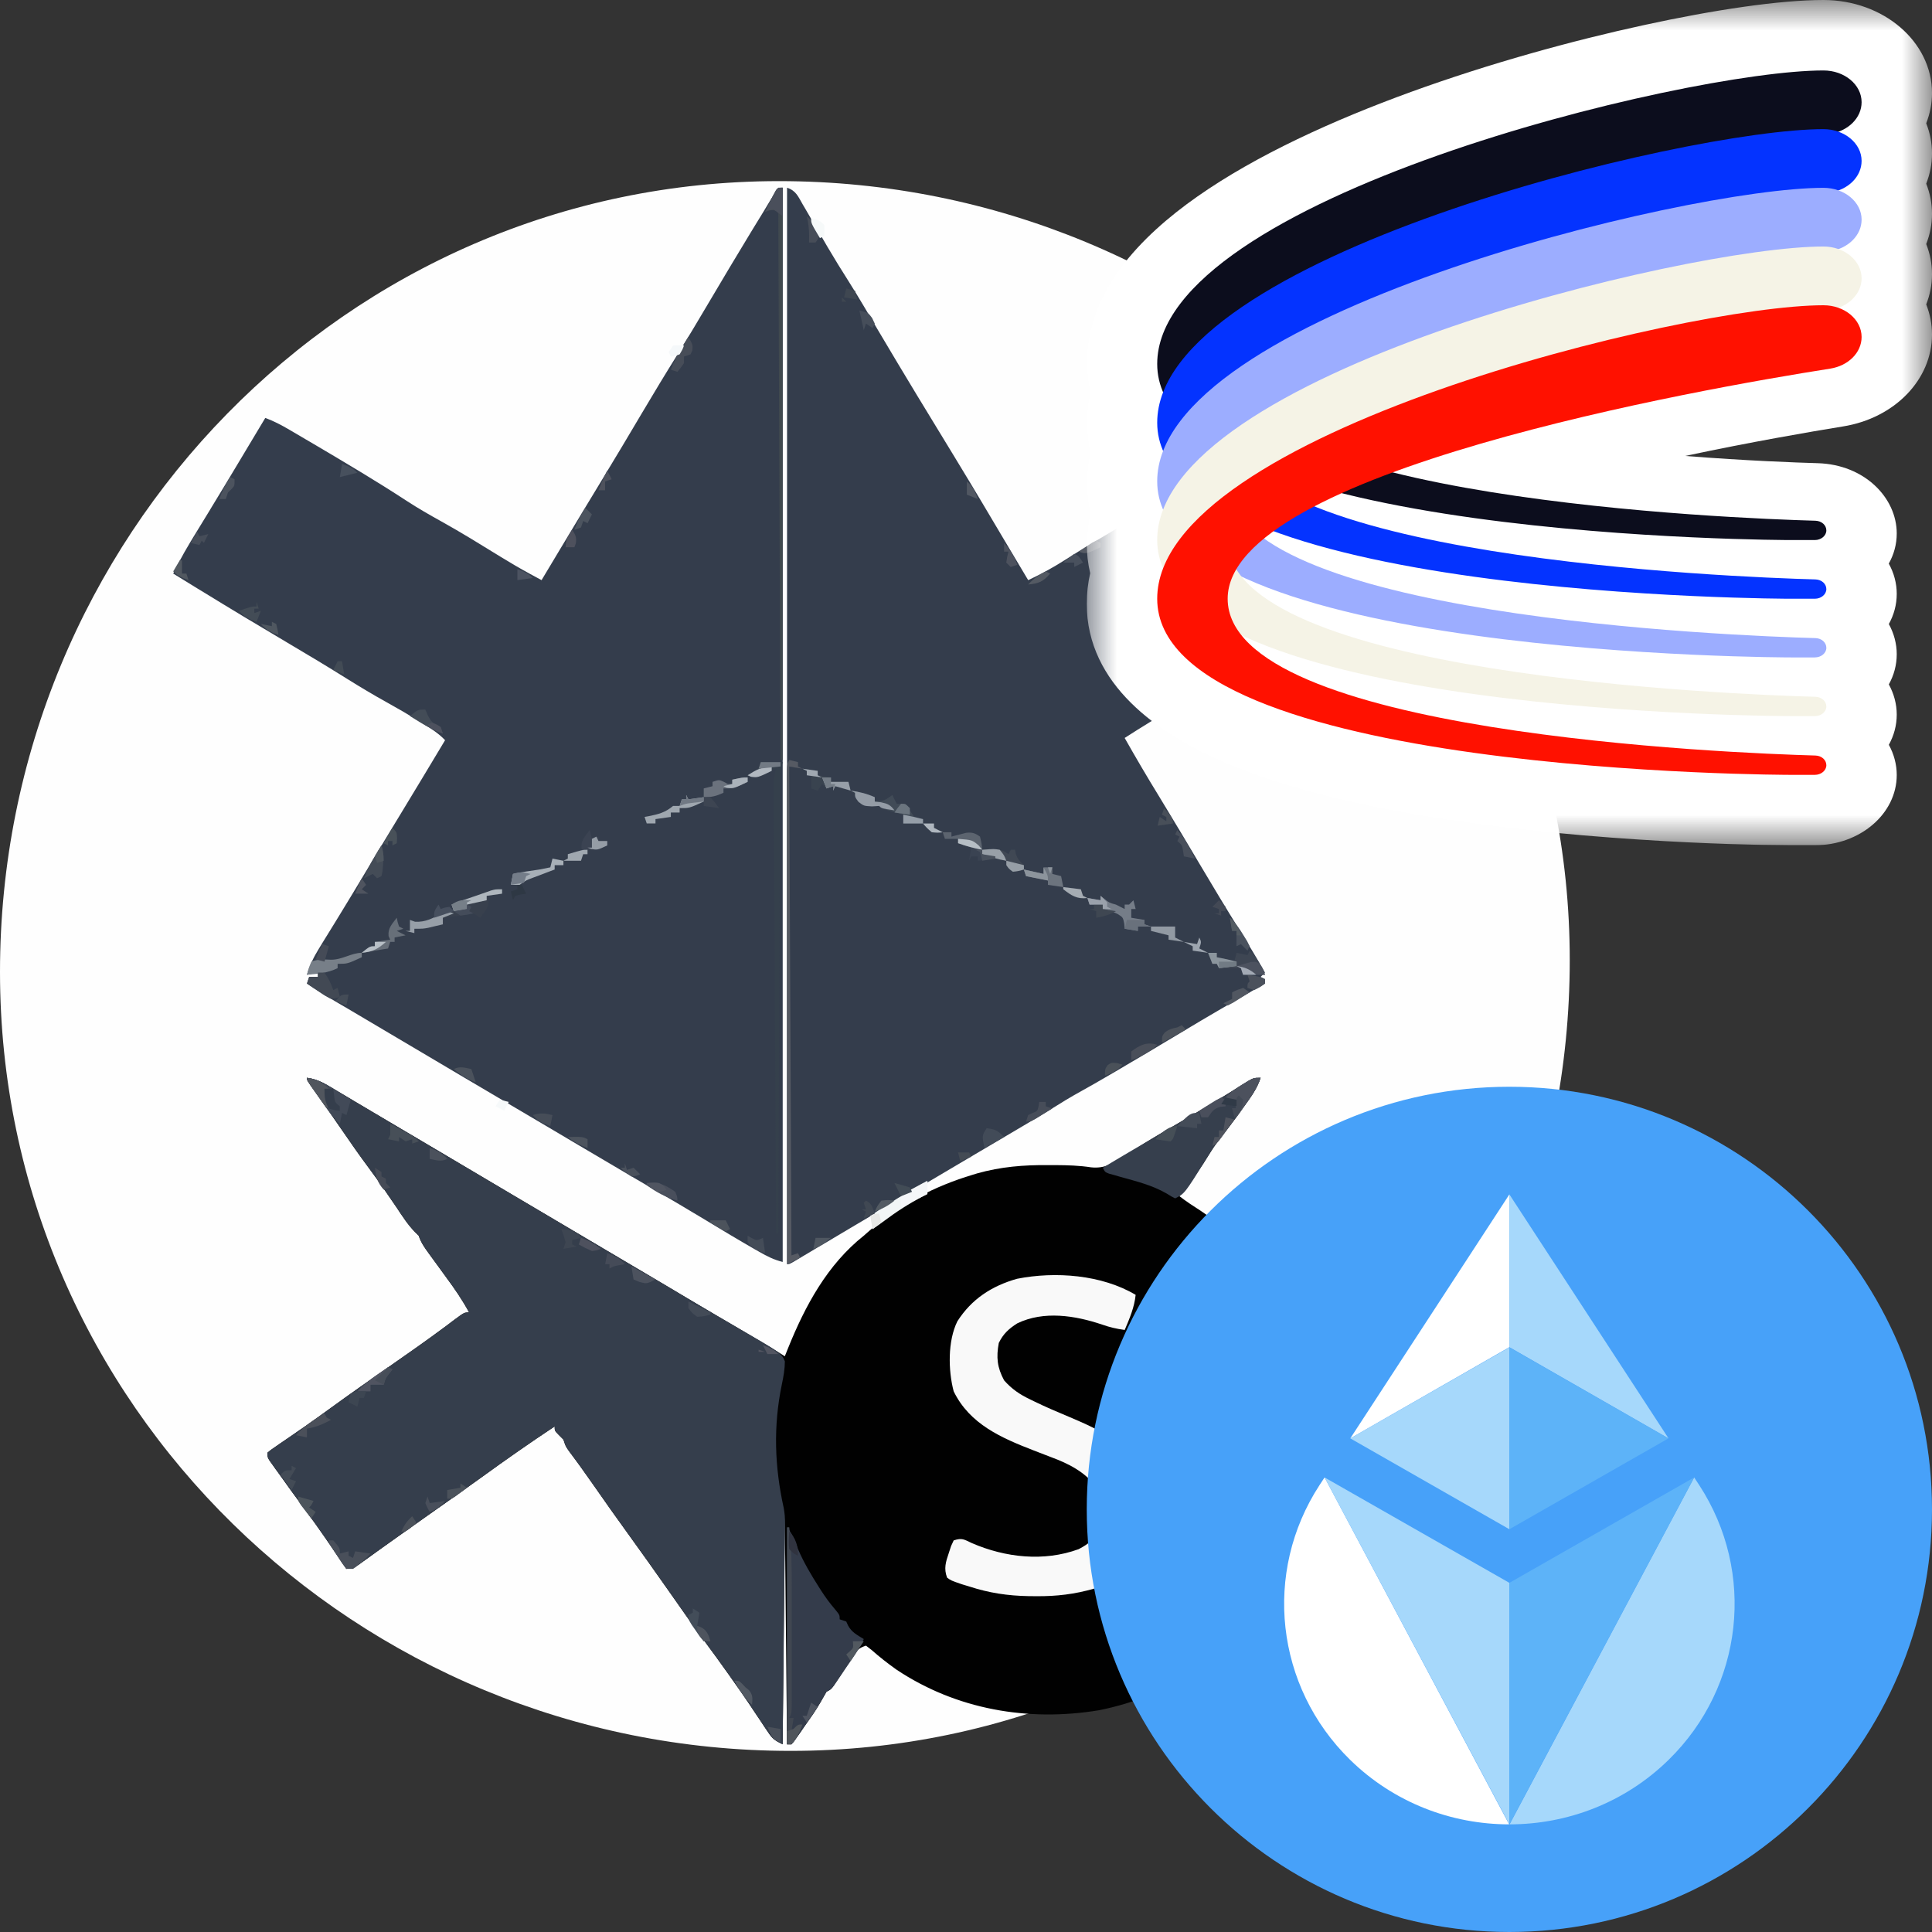 <svg width="32" height="32" viewBox="0 0 32 32" fill="none" xmlns="http://www.w3.org/2000/svg">
<rect x="0" y="0" width="32" height="32" fill="#333333" stroke="none"/>
<g clip-path="url(#clip0_699_271095)">
<path d="M0 16.098C0 8.918 5.723 3 12.902 3V3C20.082 3 26 8.723 26 15.902V15.902C26 23.082 20.277 29 13.098 29V29C5.918 29 0 23.277 0 16.098V16.098Z" fill="#FEFEFE"/>
<path d="M5.083 17.852C5.24 17.873 5.35 17.93 5.485 18.01C5.506 18.023 5.527 18.035 5.548 18.048C5.617 18.088 5.685 18.129 5.753 18.17C5.8 18.198 5.848 18.226 5.896 18.255C5.992 18.311 6.087 18.368 6.183 18.425C6.334 18.515 6.485 18.605 6.637 18.694C6.733 18.751 6.83 18.808 6.927 18.865C7.087 18.96 7.247 19.054 7.407 19.149C7.761 19.358 8.115 19.568 8.469 19.778C8.877 20.02 9.286 20.261 9.695 20.503C10.138 20.764 10.58 21.026 11.023 21.288C11.044 21.301 11.065 21.313 11.087 21.326C11.148 21.363 11.209 21.399 11.27 21.435C11.323 21.466 11.323 21.466 11.376 21.498C11.439 21.535 11.501 21.572 11.563 21.609C11.673 21.675 11.783 21.74 11.894 21.804C11.94 21.831 11.986 21.858 12.032 21.885C12.104 21.927 12.175 21.969 12.247 22.011C12.5 22.159 12.752 22.306 12.999 22.464C13.025 22.399 13.025 22.399 13.052 22.332C13.335 21.629 13.703 20.946 14.307 20.467C14.339 20.438 14.372 20.41 14.405 20.381C14.91 19.944 15.475 19.648 16.113 19.457C16.137 19.45 16.16 19.442 16.185 19.435C16.575 19.325 16.955 19.294 17.359 19.298C17.402 19.298 17.446 19.298 17.49 19.298C17.689 19.299 17.878 19.305 18.074 19.335C18.302 19.358 18.438 19.269 18.623 19.146C18.693 19.102 18.763 19.058 18.833 19.015C18.87 18.991 18.907 18.968 18.945 18.943C19.138 18.823 19.334 18.709 19.531 18.595C19.885 18.39 20.237 18.182 20.582 17.963C20.759 17.852 20.759 17.852 20.879 17.852C20.82 18.035 20.712 18.178 20.6 18.333C20.581 18.361 20.561 18.388 20.541 18.417C20.422 18.582 20.3 18.743 20.174 18.902C20.085 19.02 20.01 19.146 19.932 19.271C19.81 19.459 19.672 19.635 19.536 19.813C19.648 19.9 19.766 19.977 19.885 20.053C20.174 20.245 20.421 20.473 20.662 20.721C20.68 20.737 20.698 20.753 20.716 20.769C21.404 21.399 21.851 22.527 21.902 23.443C21.94 24.497 21.733 25.503 21.134 26.386C21.109 26.421 21.085 26.457 21.06 26.494C20.376 27.454 19.355 28.096 18.203 28.327C17.029 28.521 15.839 28.316 14.845 27.652C14.702 27.55 14.566 27.444 14.434 27.327C14.404 27.304 14.374 27.281 14.343 27.257C14.213 27.3 14.197 27.334 14.123 27.447C14.102 27.477 14.082 27.508 14.06 27.54C14.039 27.573 14.018 27.605 13.996 27.638C13.954 27.702 13.911 27.766 13.869 27.83C13.85 27.859 13.831 27.887 13.812 27.916C13.762 27.983 13.762 27.983 13.69 28.02C13.655 28.079 13.621 28.138 13.588 28.198C13.508 28.337 13.414 28.467 13.322 28.598C13.293 28.641 13.293 28.641 13.263 28.684C13.235 28.724 13.235 28.724 13.206 28.765C13.18 28.801 13.18 28.801 13.154 28.838C13.139 28.856 13.124 28.873 13.108 28.891C13.085 28.891 13.06 28.891 13.036 28.891C13.024 27.657 13.012 26.423 12.999 25.151C12.988 26.385 12.976 27.619 12.963 28.891C12.824 28.822 12.796 28.803 12.716 28.682C12.697 28.654 12.679 28.627 12.659 28.598C12.64 28.568 12.62 28.538 12.6 28.508C12.558 28.445 12.516 28.381 12.473 28.319C12.452 28.287 12.431 28.255 12.409 28.222C12.316 28.084 12.22 27.947 12.123 27.811C12.097 27.773 12.097 27.773 12.069 27.734C11.935 27.545 11.799 27.358 11.661 27.172C11.461 26.901 11.268 26.625 11.075 26.349C10.854 26.035 10.633 25.722 10.408 25.412C10.214 25.145 10.025 24.877 9.837 24.607C9.7 24.41 9.561 24.216 9.417 24.025C9.368 23.953 9.368 23.953 9.332 23.844C9.307 23.819 9.282 23.794 9.257 23.769C9.187 23.698 9.187 23.698 9.187 23.626C8.782 23.894 8.385 24.172 7.992 24.457C7.727 24.648 7.46 24.837 7.193 25.024C7.091 25.097 6.988 25.169 6.885 25.242C6.834 25.278 6.783 25.314 6.732 25.35C6.597 25.445 6.463 25.541 6.329 25.637C6.287 25.667 6.287 25.667 6.244 25.698C6.19 25.736 6.136 25.775 6.083 25.814C6.059 25.831 6.035 25.848 6.01 25.866C5.989 25.882 5.967 25.897 5.946 25.913C5.877 25.953 5.815 25.971 5.737 25.986C5.719 25.959 5.719 25.959 5.7 25.931C5.492 25.624 5.284 25.317 5.063 25.019C4.914 24.819 4.768 24.617 4.623 24.413C4.603 24.387 4.584 24.36 4.564 24.332C4.547 24.308 4.529 24.283 4.511 24.257C4.495 24.235 4.48 24.213 4.463 24.19C4.43 24.134 4.43 24.134 4.43 24.061C4.486 24.014 4.486 24.014 4.566 23.96C4.61 23.929 4.61 23.929 4.655 23.898C4.703 23.866 4.703 23.866 4.752 23.832C4.819 23.786 4.886 23.74 4.954 23.693C4.988 23.67 5.022 23.646 5.057 23.622C5.2 23.522 5.342 23.42 5.483 23.317C5.802 23.085 6.125 22.86 6.448 22.634C6.584 22.539 6.72 22.444 6.856 22.348C6.881 22.331 6.906 22.313 6.931 22.295C7.058 22.205 7.185 22.114 7.31 22.021C7.335 22.002 7.36 21.984 7.386 21.965C7.434 21.929 7.482 21.893 7.529 21.857C7.69 21.738 7.69 21.738 7.77 21.738C7.659 21.532 7.53 21.345 7.391 21.157C7.351 21.101 7.31 21.045 7.269 20.989C7.213 20.911 7.156 20.834 7.099 20.756C7.029 20.66 6.973 20.58 6.935 20.467C6.905 20.437 6.905 20.437 6.874 20.407C6.754 20.284 6.665 20.144 6.57 20.001C6.422 19.782 6.272 19.565 6.114 19.352C5.962 19.148 5.816 18.94 5.672 18.729C5.524 18.511 5.371 18.296 5.218 18.081C5.083 17.892 5.083 17.892 5.083 17.852Z" fill="#010101"/>
<path d="M13.036 3.109C13.184 3.158 13.22 3.254 13.294 3.383C13.308 3.407 13.322 3.431 13.337 3.456C13.367 3.507 13.397 3.559 13.427 3.611C13.49 3.72 13.554 3.828 13.617 3.936C13.647 3.988 13.678 4.039 13.707 4.091C13.821 4.285 13.939 4.476 14.06 4.666C14.221 4.921 14.373 5.182 14.527 5.442C14.75 5.818 14.974 6.194 15.201 6.568C15.214 6.588 15.226 6.609 15.239 6.63C15.328 6.776 15.417 6.922 15.505 7.067C15.607 7.233 15.708 7.4 15.809 7.566C15.822 7.587 15.835 7.607 15.847 7.629C16.136 8.103 16.419 8.581 16.702 9.059C16.811 9.242 16.92 9.426 17.03 9.609C17.24 9.511 17.439 9.402 17.634 9.278C17.932 9.088 18.236 8.908 18.54 8.728C18.983 8.466 19.424 8.201 19.863 7.932C20.2 7.726 20.539 7.521 20.877 7.316C20.975 7.257 21.073 7.197 21.172 7.137C21.221 7.107 21.27 7.077 21.32 7.047C21.36 7.022 21.401 6.997 21.443 6.972C21.533 6.922 21.533 6.922 21.606 6.922C21.658 6.996 21.658 6.996 21.718 7.1C21.741 7.139 21.764 7.179 21.788 7.219C21.8 7.24 21.812 7.261 21.825 7.283C21.889 7.395 21.955 7.507 22.02 7.618C22.041 7.653 22.041 7.653 22.062 7.689C22.209 7.94 22.36 8.189 22.512 8.438C22.563 8.522 22.614 8.607 22.666 8.691C22.689 8.73 22.713 8.769 22.738 8.809C22.87 9.027 23.001 9.245 23.131 9.464C23.009 9.565 22.886 9.652 22.75 9.734C22.711 9.758 22.672 9.782 22.631 9.806C22.588 9.832 22.545 9.858 22.502 9.883C22.458 9.911 22.413 9.938 22.368 9.965C21.996 10.189 21.622 10.411 21.249 10.632C20.991 10.785 20.733 10.937 20.48 11.098C20.292 11.216 20.103 11.332 19.911 11.445C19.886 11.46 19.86 11.475 19.834 11.491C19.705 11.567 19.576 11.644 19.446 11.72C19.17 11.883 18.897 12.049 18.628 12.223C18.814 12.552 19.005 12.877 19.203 13.199C19.435 13.58 19.663 13.962 19.89 14.345C20.105 14.709 20.323 15.07 20.547 15.429C20.686 15.653 20.822 15.879 20.952 16.109C20.928 16.133 20.904 16.157 20.88 16.181C20.904 16.194 20.928 16.206 20.952 16.218C20.952 16.242 20.952 16.266 20.952 16.291C20.917 16.311 20.917 16.311 20.88 16.332C20.438 16.585 19.997 16.84 19.561 17.103C19.221 17.308 18.88 17.51 18.538 17.711C18.515 17.724 18.493 17.737 18.47 17.751C18.244 17.883 18.018 18.014 17.789 18.14C17.695 18.193 17.605 18.249 17.514 18.306C17.197 18.502 16.875 18.691 16.554 18.88C16.39 18.977 16.226 19.073 16.061 19.171C16.029 19.19 15.996 19.209 15.963 19.229C15.695 19.387 15.428 19.545 15.16 19.704C14.828 19.901 14.496 20.098 14.163 20.294C13.991 20.396 13.818 20.498 13.646 20.601C13.59 20.634 13.59 20.634 13.533 20.667C13.462 20.71 13.39 20.752 13.319 20.795C13.287 20.814 13.255 20.832 13.223 20.852C13.194 20.869 13.166 20.885 13.137 20.903C13.072 20.939 13.072 20.939 13.036 20.939C13.036 17.567 13.036 14.195 13.036 3.109Z" fill="#343D4C"/>
<path d="M12.892 3.109C12.915 3.109 12.939 3.109 12.964 3.109C12.964 8.981 12.964 14.852 12.964 20.902C12.818 20.866 12.705 20.808 12.576 20.734C12.551 20.72 12.526 20.706 12.5 20.691C12.23 20.537 11.964 20.376 11.698 20.215C11.399 20.035 11.098 19.857 10.797 19.681C10.763 19.662 10.763 19.662 10.729 19.642C10.597 19.564 10.597 19.564 10.464 19.487C10.167 19.313 9.87 19.137 9.574 18.962C9.409 18.864 9.244 18.767 9.079 18.669C9.012 18.63 8.945 18.59 8.879 18.551C8.846 18.532 8.813 18.512 8.779 18.492C8.679 18.433 8.579 18.374 8.479 18.315C8.43 18.286 8.43 18.286 8.38 18.256C8.313 18.216 8.246 18.177 8.18 18.138C8.015 18.041 7.851 17.944 7.687 17.847C7.28 17.606 6.873 17.366 6.467 17.125C6.268 17.006 6.068 16.889 5.869 16.771C5.832 16.75 5.796 16.728 5.759 16.706C5.691 16.666 5.623 16.627 5.555 16.587C5.395 16.492 5.238 16.396 5.084 16.291C5.096 16.255 5.108 16.219 5.121 16.181C5.168 16.181 5.216 16.181 5.266 16.181C5.266 16.157 5.266 16.134 5.266 16.109C5.206 16.121 5.146 16.133 5.084 16.145C5.132 15.987 5.193 15.856 5.28 15.716C5.305 15.675 5.329 15.635 5.355 15.593C5.382 15.549 5.409 15.506 5.436 15.462C5.478 15.393 5.52 15.324 5.563 15.256C5.591 15.209 5.62 15.162 5.649 15.115C5.783 14.897 5.915 14.677 6.047 14.457C6.254 14.11 6.464 13.764 6.674 13.418C6.908 13.033 7.14 12.647 7.372 12.26C7.263 12.145 7.136 12.066 7.002 11.983C6.963 11.959 6.963 11.959 6.924 11.934C6.752 11.829 6.579 11.728 6.403 11.631C6.183 11.509 5.969 11.381 5.756 11.248C5.428 11.042 5.095 10.843 4.762 10.646C4.286 10.364 3.812 10.08 3.341 9.79C3.315 9.774 3.288 9.758 3.26 9.741C3.13 9.661 2.999 9.58 2.869 9.5C2.984 9.258 3.118 9.032 3.258 8.805C3.327 8.693 3.395 8.58 3.464 8.468C3.478 8.445 3.492 8.422 3.506 8.398C3.648 8.166 3.789 7.932 3.929 7.698C3.951 7.662 3.972 7.625 3.995 7.588C4.036 7.52 4.077 7.452 4.117 7.384C4.21 7.23 4.302 7.076 4.394 6.922C4.537 6.975 4.664 7.042 4.795 7.119C4.815 7.131 4.836 7.143 4.858 7.156C4.926 7.196 4.994 7.236 5.062 7.276C5.109 7.304 5.156 7.332 5.204 7.359C5.719 7.663 6.234 7.968 6.734 8.295C6.923 8.418 7.116 8.529 7.313 8.638C7.648 8.824 7.974 9.027 8.301 9.228C8.459 9.325 8.618 9.418 8.781 9.507C8.817 9.526 8.852 9.545 8.889 9.565C8.929 9.587 8.929 9.587 8.97 9.609C8.986 9.581 9.003 9.554 9.02 9.525C9.099 9.393 9.179 9.26 9.258 9.128C9.273 9.103 9.287 9.079 9.303 9.053C9.523 8.686 9.745 8.32 9.967 7.954C10.194 7.581 10.417 7.206 10.639 6.831C10.83 6.508 11.023 6.189 11.222 5.871C11.398 5.588 11.569 5.301 11.739 5.013C11.968 4.625 12.199 4.238 12.433 3.853C12.446 3.832 12.459 3.811 12.472 3.789C12.53 3.693 12.589 3.596 12.649 3.5C12.688 3.436 12.726 3.371 12.765 3.307C12.805 3.24 12.848 3.174 12.892 3.109Z" fill="#343D4C"/>
<path d="M5.083 17.852C5.24 17.873 5.35 17.93 5.485 18.01C5.506 18.023 5.527 18.035 5.548 18.048C5.617 18.088 5.685 18.129 5.753 18.17C5.8 18.198 5.848 18.226 5.896 18.255C5.992 18.311 6.087 18.368 6.183 18.425C6.334 18.515 6.485 18.605 6.637 18.694C6.733 18.751 6.83 18.808 6.927 18.865C7.087 18.96 7.247 19.054 7.407 19.149C7.761 19.358 8.115 19.568 8.469 19.778C8.877 20.02 9.286 20.261 9.695 20.503C10.138 20.764 10.58 21.026 11.023 21.288C11.044 21.301 11.065 21.313 11.087 21.326C11.148 21.363 11.209 21.399 11.27 21.435C11.323 21.466 11.323 21.466 11.376 21.498C11.439 21.535 11.501 21.572 11.563 21.609C11.673 21.675 11.784 21.74 11.895 21.804C11.941 21.831 11.988 21.858 12.034 21.885C12.106 21.927 12.178 21.969 12.25 22.011C12.94 22.411 12.94 22.411 13 22.548C12.999 22.679 12.977 22.802 12.95 22.929C12.806 23.622 12.829 24.291 12.982 24.982C12.998 25.072 13.004 25.153 13.002 25.245C13.002 25.277 13.002 25.31 13.002 25.343C13.001 25.395 13.001 25.395 13 25.449C13 25.486 13 25.523 12.999 25.562C12.998 25.684 12.997 25.807 12.995 25.93C12.994 26.015 12.993 26.101 12.992 26.186C12.99 26.41 12.988 26.634 12.985 26.858C12.983 27.087 12.98 27.316 12.978 27.545C12.973 27.994 12.968 28.442 12.963 28.891C12.845 28.836 12.788 28.792 12.716 28.682C12.697 28.654 12.679 28.627 12.659 28.598C12.64 28.568 12.62 28.538 12.6 28.508C12.558 28.445 12.516 28.381 12.473 28.319C12.452 28.287 12.431 28.255 12.409 28.222C12.316 28.084 12.22 27.947 12.123 27.811C12.097 27.773 12.097 27.773 12.069 27.734C11.935 27.545 11.799 27.358 11.661 27.172C11.461 26.901 11.268 26.625 11.075 26.349C10.854 26.035 10.633 25.722 10.408 25.412C10.214 25.145 10.025 24.877 9.837 24.607C9.7 24.41 9.561 24.216 9.417 24.025C9.368 23.953 9.368 23.953 9.332 23.844C9.307 23.819 9.282 23.794 9.257 23.769C9.187 23.698 9.187 23.698 9.187 23.626C8.782 23.894 8.385 24.172 7.992 24.457C7.727 24.648 7.46 24.837 7.193 25.024C7.091 25.097 6.988 25.169 6.885 25.242C6.834 25.278 6.783 25.314 6.732 25.35C6.597 25.445 6.463 25.541 6.329 25.637C6.287 25.667 6.287 25.667 6.244 25.698C6.19 25.736 6.136 25.775 6.083 25.814C6.059 25.831 6.035 25.848 6.01 25.866C5.989 25.882 5.967 25.897 5.946 25.913C5.877 25.953 5.815 25.971 5.737 25.986C5.719 25.959 5.719 25.959 5.7 25.931C5.492 25.624 5.284 25.317 5.063 25.019C4.914 24.819 4.768 24.617 4.623 24.413C4.603 24.387 4.584 24.36 4.564 24.332C4.547 24.308 4.529 24.283 4.511 24.257C4.495 24.235 4.48 24.213 4.463 24.19C4.43 24.134 4.43 24.134 4.43 24.061C4.486 24.014 4.486 24.014 4.566 23.96C4.61 23.929 4.61 23.929 4.655 23.898C4.703 23.866 4.703 23.866 4.752 23.832C4.819 23.786 4.886 23.74 4.954 23.693C4.988 23.67 5.022 23.646 5.057 23.622C5.2 23.522 5.342 23.42 5.483 23.317C5.802 23.085 6.125 22.86 6.448 22.634C6.584 22.539 6.72 22.444 6.856 22.348C6.881 22.331 6.906 22.313 6.931 22.295C7.058 22.205 7.185 22.114 7.31 22.021C7.335 22.002 7.36 21.984 7.386 21.965C7.434 21.929 7.482 21.893 7.529 21.857C7.69 21.738 7.69 21.738 7.77 21.738C7.659 21.532 7.53 21.345 7.391 21.157C7.351 21.101 7.31 21.045 7.269 20.989C7.213 20.911 7.156 20.834 7.099 20.756C7.029 20.66 6.973 20.58 6.935 20.467C6.905 20.437 6.905 20.437 6.874 20.407C6.754 20.284 6.665 20.144 6.57 20.001C6.422 19.782 6.272 19.565 6.114 19.352C5.962 19.148 5.816 18.94 5.672 18.729C5.524 18.511 5.371 18.296 5.218 18.081C5.083 17.892 5.083 17.892 5.083 17.852Z" fill="#353E4C"/>
<path d="M18.81 21.447C18.788 21.656 18.71 21.836 18.629 22.028C18.498 22.011 18.378 21.983 18.254 21.939C17.809 21.789 17.289 21.706 16.849 21.919C16.709 22.008 16.616 22.093 16.543 22.244C16.499 22.482 16.516 22.648 16.631 22.863C16.759 23.008 16.891 23.097 17.063 23.179C17.1 23.197 17.1 23.197 17.137 23.215C17.326 23.307 17.519 23.389 17.713 23.47C18.22 23.684 18.71 23.917 18.971 24.434C19.098 24.789 19.087 25.262 18.956 25.614C18.776 25.97 18.491 26.177 18.12 26.313C17.801 26.405 17.499 26.441 17.167 26.438C17.125 26.438 17.082 26.437 17.038 26.437C16.691 26.431 16.38 26.384 16.05 26.276C15.993 26.259 15.993 26.259 15.934 26.241C15.753 26.179 15.753 26.179 15.687 26.131C15.63 25.981 15.664 25.872 15.715 25.723C15.727 25.684 15.74 25.646 15.753 25.607C15.774 25.561 15.774 25.561 15.796 25.514C15.936 25.468 15.967 25.498 16.098 25.559C16.653 25.799 17.29 25.87 17.866 25.659C18.041 25.568 18.148 25.477 18.229 25.296C18.259 25.067 18.274 24.831 18.157 24.624C17.958 24.375 17.706 24.245 17.412 24.136C17.348 24.112 17.284 24.087 17.22 24.062C17.188 24.05 17.156 24.038 17.124 24.025C16.59 23.818 16.062 23.591 15.796 23.045C15.704 22.698 15.696 22.209 15.857 21.885C16.092 21.517 16.425 21.3 16.844 21.181C17.479 21.055 18.25 21.113 18.81 21.447Z" fill="#F9F9F9"/>
<path d="M13.036 25.296C13.138 25.432 13.166 25.503 13.218 25.659C13.313 25.88 13.434 26.084 13.563 26.286C13.576 26.307 13.589 26.328 13.603 26.349C13.672 26.456 13.744 26.554 13.827 26.651C13.908 26.749 13.908 26.749 13.908 26.821C13.962 26.839 13.962 26.839 14.017 26.858C14.026 26.879 14.036 26.901 14.046 26.923C14.108 27.037 14.199 27.082 14.307 27.148C14.223 27.326 14.109 27.483 13.998 27.645C13.977 27.677 13.955 27.709 13.933 27.742C13.912 27.772 13.892 27.803 13.87 27.834C13.851 27.862 13.832 27.89 13.813 27.918C13.762 27.983 13.762 27.983 13.69 28.02C13.655 28.079 13.621 28.138 13.588 28.198C13.508 28.337 13.415 28.467 13.322 28.598C13.303 28.627 13.283 28.655 13.263 28.684C13.235 28.724 13.235 28.724 13.206 28.765C13.189 28.789 13.172 28.814 13.155 28.838C13.139 28.856 13.124 28.873 13.109 28.891C13.085 28.891 13.061 28.891 13.036 28.891C13.036 27.705 13.036 26.518 13.036 25.296Z" fill="#343C4B"/>
<path d="M20.88 17.852C20.821 18.035 20.712 18.178 20.601 18.333C20.581 18.361 20.562 18.388 20.541 18.417C20.423 18.582 20.301 18.743 20.174 18.902C20.109 18.989 20.052 19.079 19.995 19.171C19.621 19.771 19.621 19.771 19.464 19.849C19.402 19.818 19.402 19.818 19.326 19.77C19.084 19.63 18.822 19.566 18.555 19.492C18.523 19.482 18.49 19.473 18.456 19.463C18.413 19.451 18.413 19.451 18.368 19.439C18.302 19.413 18.302 19.413 18.266 19.341C18.377 19.275 18.488 19.209 18.599 19.143C18.652 19.112 18.652 19.112 18.706 19.08C18.913 18.958 19.121 18.836 19.329 18.714C19.374 18.688 19.419 18.661 19.464 18.635C19.532 18.595 19.6 18.556 19.668 18.516C19.976 18.336 20.282 18.154 20.583 17.963C20.759 17.852 20.759 17.852 20.88 17.852Z" fill="#363F4D"/>
<path d="M12.963 3.109C12.963 6.237 12.963 9.364 12.963 12.586C12.951 12.586 12.939 12.586 12.927 12.586C12.915 9.591 12.903 6.595 12.891 3.508C12.8 3.463 12.767 3.48 12.673 3.508C12.702 3.449 12.732 3.389 12.761 3.329C12.778 3.296 12.794 3.262 12.811 3.228C12.873 3.109 12.873 3.109 12.963 3.109Z" fill="#40494F"/>
<path d="M12.601 12.623C12.72 12.623 12.84 12.623 12.964 12.623C12.952 12.671 12.94 12.719 12.928 12.768C12.924 12.871 12.922 12.973 12.922 13.076C12.922 13.108 12.921 13.139 12.921 13.172C12.921 13.277 12.92 13.383 12.92 13.488C12.92 13.563 12.919 13.639 12.919 13.714C12.918 13.92 12.917 14.125 12.916 14.33C12.916 14.544 12.915 14.759 12.914 14.973C12.912 15.379 12.91 15.785 12.909 16.191C12.907 16.653 12.905 17.115 12.903 17.578C12.899 18.528 12.895 19.479 12.891 20.43C12.879 20.43 12.867 20.43 12.855 20.43C12.849 19.442 12.844 18.455 12.839 17.467C12.836 17.009 12.834 16.55 12.831 16.091C12.829 15.692 12.827 15.292 12.825 14.893C12.824 14.681 12.823 14.469 12.822 14.258C12.82 14.059 12.819 13.86 12.818 13.661C12.818 13.587 12.818 13.514 12.817 13.441C12.816 13.341 12.816 13.242 12.816 13.142C12.815 13.113 12.815 13.084 12.815 13.053C12.815 12.936 12.818 12.844 12.855 12.732C12.822 12.748 12.822 12.748 12.789 12.765C12.759 12.779 12.73 12.792 12.7 12.807C12.672 12.82 12.643 12.834 12.614 12.849C12.519 12.88 12.476 12.874 12.383 12.841C12.405 12.832 12.428 12.823 12.451 12.813C12.545 12.768 12.545 12.768 12.601 12.623Z" fill="#35404C"/>
<path d="M13.072 12.587C13.144 12.605 13.144 12.605 13.217 12.623C13.217 12.647 13.217 12.671 13.217 12.696C13.242 12.708 13.265 12.72 13.29 12.732C13.182 12.714 13.182 12.714 13.072 12.696C13.084 15.368 13.096 18.04 13.109 20.793C13.145 20.781 13.181 20.769 13.217 20.757C13.229 20.781 13.242 20.805 13.254 20.83C13.182 20.866 13.11 20.902 13.036 20.939C13.035 19.885 13.034 18.832 13.034 17.778C13.034 17.654 13.034 17.53 13.034 17.405C13.034 17.381 13.034 17.356 13.034 17.33C13.034 16.929 13.034 16.528 13.033 16.127C13.033 15.716 13.033 15.305 13.033 14.893C13.033 14.662 13.032 14.431 13.032 14.2C13.032 13.983 13.032 13.766 13.032 13.548C13.032 13.469 13.032 13.389 13.032 13.309C13.031 13.2 13.031 13.091 13.032 12.982C13.031 12.95 13.031 12.918 13.031 12.885C13.032 12.668 13.032 12.668 13.072 12.587Z" fill="#565A63"/>
<path d="M8.316 14.729C8.316 14.753 8.316 14.777 8.316 14.802C8.232 14.814 8.148 14.826 8.061 14.838C8.07 14.857 8.079 14.877 8.089 14.897C8.103 15.03 8.03 15.098 7.952 15.201C7.916 15.177 7.881 15.153 7.843 15.128C7.742 15.139 7.742 15.139 7.626 15.165C7.573 15.172 7.52 15.179 7.467 15.185C7.402 15.193 7.402 15.193 7.335 15.201C7.335 15.237 7.335 15.273 7.335 15.31C7.284 15.322 7.232 15.334 7.181 15.346C7.152 15.353 7.123 15.36 7.094 15.367C7.008 15.383 7.008 15.383 6.863 15.383C6.863 15.407 6.863 15.431 6.863 15.455C6.815 15.443 6.767 15.431 6.718 15.419C6.742 15.419 6.766 15.419 6.79 15.419C6.79 15.359 6.79 15.299 6.79 15.237C6.818 15.247 6.846 15.257 6.874 15.267C7.052 15.276 7.161 15.212 7.317 15.133C7.408 15.092 7.408 15.092 7.517 15.092C7.505 15.056 7.493 15.02 7.48 14.983C7.612 14.929 7.745 14.882 7.88 14.838C7.907 14.828 7.934 14.819 7.962 14.809C7.991 14.799 8.02 14.789 8.05 14.779C8.091 14.765 8.091 14.765 8.132 14.75C8.207 14.729 8.207 14.729 8.316 14.729Z" fill="#38404D"/>
<path d="M5.084 17.852C5.266 17.872 5.397 17.959 5.549 18.054C5.574 18.07 5.6 18.085 5.625 18.101C5.687 18.139 5.749 18.177 5.81 18.215C5.786 18.299 5.762 18.383 5.738 18.469C5.714 18.457 5.69 18.445 5.665 18.433C5.653 18.493 5.641 18.553 5.629 18.615C5.546 18.536 5.479 18.454 5.414 18.361C5.394 18.334 5.375 18.307 5.355 18.278C5.335 18.25 5.316 18.222 5.295 18.192C5.275 18.164 5.254 18.135 5.234 18.106C5.084 17.893 5.084 17.893 5.084 17.852Z" fill="#424A58"/>
<path d="M20.699 15.746C20.826 15.861 20.88 15.992 20.953 16.145C20.833 16.145 20.713 16.145 20.59 16.145C20.578 16.109 20.566 16.073 20.553 16.036C20.434 16.036 20.314 16.036 20.19 16.036C20.178 16.012 20.166 15.988 20.154 15.964C20.13 15.964 20.106 15.964 20.081 15.964C20.057 15.904 20.034 15.844 20.009 15.782C20.057 15.782 20.105 15.782 20.154 15.782C20.154 15.806 20.154 15.83 20.154 15.855C20.196 15.863 20.196 15.863 20.238 15.871C20.336 15.891 20.336 15.891 20.445 15.927C20.456 15.88 20.468 15.832 20.481 15.782C20.541 15.794 20.601 15.806 20.662 15.819C20.674 15.794 20.686 15.771 20.699 15.746Z" fill="#3E4653"/>
<path d="M15.36 19.559C15.36 19.631 15.36 19.704 15.36 19.776C15.336 19.789 15.312 19.801 15.287 19.814C15.059 19.934 14.851 20.067 14.645 20.222C14.582 20.269 14.518 20.314 14.452 20.358C14.44 20.286 14.428 20.214 14.416 20.14C14.719 19.927 15.04 19.744 15.36 19.559Z" fill="#F2F6F6"/>
<path d="M13.036 25.296C13.048 25.296 13.06 25.296 13.072 25.296C13.113 25.637 13.114 25.977 13.114 26.32C13.114 26.379 13.114 26.439 13.114 26.498C13.114 26.622 13.114 26.746 13.114 26.87C13.113 27.029 13.113 27.188 13.114 27.346C13.114 27.469 13.114 27.591 13.114 27.714C13.114 27.772 13.114 27.831 13.114 27.89C13.114 27.971 13.114 28.053 13.114 28.134C13.113 28.18 13.113 28.227 13.113 28.275C13.109 28.383 13.109 28.383 13.072 28.455C13.096 28.455 13.12 28.455 13.145 28.455C13.133 28.527 13.121 28.599 13.109 28.673C13.125 28.655 13.142 28.637 13.159 28.619C13.218 28.564 13.218 28.564 13.29 28.564C13.245 28.689 13.197 28.791 13.109 28.891C13.085 28.891 13.061 28.891 13.036 28.891C13.036 27.705 13.036 26.518 13.036 25.296Z" fill="#414751"/>
<path d="M14.09 13.095C14.233 13.115 14.357 13.145 14.489 13.204C14.489 13.228 14.489 13.252 14.489 13.277C14.652 13.26 14.652 13.26 14.78 13.168C14.804 13.216 14.828 13.264 14.852 13.313C14.9 13.313 14.948 13.313 14.998 13.313C15.047 13.385 15.095 13.458 15.143 13.531C15.22 13.565 15.22 13.565 15.288 13.567C15.288 13.591 15.288 13.615 15.288 13.64C15.18 13.64 15.072 13.64 14.961 13.64C14.961 13.592 14.961 13.544 14.961 13.494C14.936 13.487 14.91 13.479 14.883 13.472C14.85 13.462 14.816 13.452 14.782 13.442C14.749 13.432 14.716 13.423 14.681 13.413C14.598 13.386 14.598 13.386 14.562 13.349C14.522 13.351 14.482 13.354 14.442 13.356C14.308 13.349 14.308 13.349 14.219 13.281C14.162 13.204 14.162 13.204 14.162 13.131C14.139 13.119 14.114 13.107 14.09 13.095Z" fill="#414B57"/>
<path d="M18.229 14.838C18.25 14.855 18.272 14.872 18.294 14.89C18.374 14.953 18.374 14.953 18.483 14.983C18.532 15.007 18.58 15.031 18.628 15.056C18.628 15.032 18.628 15.008 18.628 14.983C18.652 14.983 18.676 14.983 18.701 14.983C18.725 14.959 18.749 14.935 18.773 14.911C18.785 14.958 18.797 15.006 18.81 15.056C18.786 15.056 18.762 15.056 18.737 15.056C18.737 15.104 18.737 15.152 18.737 15.201C18.845 15.219 18.845 15.219 18.955 15.237C18.955 15.261 18.955 15.285 18.955 15.31C18.991 15.322 19.027 15.334 19.064 15.346C18.992 15.346 18.92 15.346 18.846 15.346C18.846 15.37 18.846 15.394 18.846 15.419C18.738 15.401 18.738 15.401 18.628 15.383C18.626 15.355 18.624 15.327 18.621 15.299C18.6 15.194 18.6 15.194 18.508 15.137C18.425 15.099 18.354 15.072 18.265 15.056C18.265 15.032 18.265 15.008 18.265 14.983C18.193 14.983 18.121 14.983 18.047 14.983C18.035 14.947 18.023 14.911 18.011 14.874C18.119 14.892 18.119 14.892 18.229 14.911C18.229 14.886 18.229 14.863 18.229 14.838Z" fill="#757D88"/>
<path d="M20.88 17.852C20.825 18.013 20.737 18.144 20.639 18.281C20.624 18.303 20.609 18.324 20.593 18.347C20.556 18.4 20.518 18.453 20.48 18.506C20.456 18.458 20.433 18.41 20.408 18.36C20.432 18.36 20.456 18.36 20.48 18.36C20.452 18.288 20.452 18.288 20.408 18.215C20.372 18.203 20.336 18.191 20.299 18.179C20.386 18.084 20.479 18.02 20.589 17.954C20.621 17.935 20.652 17.916 20.685 17.896C20.771 17.852 20.771 17.852 20.88 17.852Z" fill="#4C515D"/>
<path d="M5.992 15.782C5.992 15.806 5.992 15.83 5.992 15.855C5.756 15.964 5.756 15.964 5.592 15.964C5.592 15.988 5.592 16.012 5.592 16.036C5.427 16.116 5.264 16.13 5.084 16.145C5.111 16.039 5.111 16.039 5.157 15.928C5.264 15.885 5.363 15.89 5.477 15.896C5.669 15.899 5.816 15.782 5.992 15.782Z" fill="#777F88"/>
<path d="M5.266 16.109C5.301 16.109 5.337 16.109 5.374 16.109C5.441 16.204 5.483 16.289 5.52 16.399C5.544 16.387 5.568 16.375 5.592 16.363C5.604 16.411 5.616 16.459 5.629 16.508C5.569 16.534 5.569 16.534 5.483 16.545C5.382 16.493 5.382 16.493 5.275 16.42C5.239 16.396 5.203 16.372 5.166 16.347C5.139 16.329 5.112 16.31 5.084 16.291C5.096 16.255 5.108 16.219 5.12 16.181C5.168 16.181 5.216 16.181 5.266 16.181C5.266 16.157 5.266 16.134 5.266 16.109Z" fill="#424954"/>
<path d="M13.29 12.732C13.374 12.744 13.458 12.756 13.544 12.768C13.544 12.792 13.544 12.816 13.544 12.841C13.652 12.859 13.652 12.859 13.762 12.877C13.762 12.901 13.762 12.925 13.762 12.95C13.858 12.95 13.954 12.95 14.053 12.95C14.065 12.998 14.077 13.046 14.089 13.095C14.005 13.071 13.921 13.047 13.835 13.022C13.823 13.046 13.811 13.07 13.798 13.095C13.798 13.071 13.798 13.047 13.798 13.022C13.762 13.034 13.726 13.046 13.69 13.059C13.665 13.035 13.642 13.011 13.617 12.986C13.581 13.04 13.581 13.04 13.544 13.095C13.508 13.083 13.472 13.071 13.435 13.059C13.435 12.987 13.435 12.915 13.435 12.841C13.411 12.841 13.387 12.841 13.363 12.841C13.363 12.817 13.363 12.793 13.363 12.768C13.339 12.756 13.315 12.744 13.29 12.732Z" fill="#39434F"/>
<path d="M9.768 13.748C9.78 13.796 9.792 13.844 9.804 13.894C9.84 13.882 9.876 13.87 9.913 13.857C9.913 13.881 9.913 13.905 9.913 13.93C9.961 13.93 10.009 13.93 10.058 13.93C10.058 13.954 10.058 13.978 10.058 14.003C9.936 14.057 9.869 14.075 9.731 14.075C9.731 14.099 9.731 14.123 9.731 14.148C9.708 14.148 9.684 14.148 9.659 14.148C9.647 14.184 9.635 14.22 9.623 14.257C9.527 14.257 9.431 14.257 9.332 14.257C9.356 14.245 9.38 14.233 9.405 14.221C9.405 14.197 9.405 14.173 9.405 14.148C9.53 14.13 9.53 14.13 9.659 14.112C9.65 14.092 9.641 14.073 9.632 14.053C9.618 13.92 9.69 13.852 9.768 13.748Z" fill="#3B4352"/>
<path d="M16.269 14.075C16.58 14.065 16.58 14.065 16.704 14.148C16.716 14.124 16.728 14.1 16.741 14.075C16.765 14.075 16.789 14.075 16.813 14.075C16.817 14.097 16.821 14.119 16.825 14.141C16.853 14.232 16.891 14.265 16.959 14.33C16.959 14.354 16.959 14.378 16.959 14.402C16.875 14.427 16.875 14.427 16.777 14.439C16.711 14.391 16.711 14.391 16.668 14.33C16.668 14.306 16.668 14.282 16.668 14.257C16.642 14.253 16.617 14.248 16.591 14.243C16.48 14.219 16.376 14.185 16.269 14.148C16.269 14.124 16.269 14.1 16.269 14.075Z" fill="#404854"/>
<path d="M5.447 25.514C5.471 25.514 5.495 25.514 5.52 25.514C5.629 25.64 5.629 25.64 5.629 25.732C5.677 25.72 5.725 25.708 5.774 25.695C5.774 25.719 5.774 25.743 5.774 25.768C5.798 25.78 5.822 25.792 5.847 25.804C5.859 25.768 5.871 25.733 5.883 25.695C5.967 25.707 6.051 25.719 6.137 25.732C6.046 25.826 5.957 25.915 5.847 25.986C5.811 25.986 5.775 25.986 5.738 25.986C5.664 25.892 5.664 25.892 5.586 25.77C5.56 25.73 5.534 25.69 5.507 25.649C5.447 25.55 5.447 25.55 5.447 25.514Z" fill="#494F5A"/>
<path d="M11.366 13.168C11.378 13.191 11.39 13.215 11.402 13.24C11.528 13.222 11.528 13.222 11.656 13.204C11.656 13.228 11.656 13.252 11.656 13.276C11.42 13.385 11.42 13.385 11.257 13.385C11.257 13.409 11.257 13.433 11.257 13.458C11.209 13.458 11.161 13.458 11.111 13.458C11.111 13.482 11.111 13.506 11.111 13.531C11.028 13.543 10.944 13.555 10.857 13.567C10.857 13.591 10.857 13.615 10.857 13.639C10.809 13.639 10.761 13.639 10.712 13.639C10.7 13.604 10.688 13.568 10.676 13.531C10.698 13.527 10.72 13.523 10.742 13.519C10.905 13.486 11.018 13.459 11.148 13.349C11.184 13.349 11.22 13.349 11.257 13.349C11.269 13.313 11.281 13.277 11.293 13.24C11.317 13.24 11.341 13.24 11.366 13.24C11.366 13.216 11.366 13.192 11.366 13.168Z" fill="#9FA7AF"/>
<path d="M9.151 14.221C9.241 14.239 9.241 14.239 9.332 14.257C9.332 14.281 9.332 14.305 9.332 14.33C9.285 14.33 9.237 14.33 9.187 14.33C9.187 14.354 9.187 14.378 9.187 14.402C9.154 14.415 9.122 14.427 9.088 14.439C9.045 14.456 9.002 14.472 8.958 14.489C8.894 14.512 8.894 14.512 8.829 14.537C8.712 14.581 8.712 14.581 8.606 14.656C8.558 14.656 8.51 14.656 8.461 14.656C8.473 14.597 8.485 14.537 8.497 14.475C8.642 14.444 8.787 14.423 8.933 14.402C8.994 14.391 9.054 14.379 9.115 14.366C9.127 14.318 9.139 14.27 9.151 14.221Z" fill="#A7AFB7"/>
<path d="M15.614 13.785C15.662 13.785 15.71 13.785 15.759 13.785C15.759 13.809 15.759 13.833 15.759 13.857C15.781 13.851 15.803 13.845 15.826 13.839C15.855 13.832 15.884 13.824 15.914 13.817C15.943 13.809 15.971 13.802 16.001 13.794C16.104 13.783 16.148 13.798 16.232 13.857C16.259 13.971 16.259 13.971 16.268 14.075C16.13 14.051 16.001 14.013 15.868 13.966C15.868 13.943 15.868 13.918 15.868 13.894C15.796 13.894 15.725 13.894 15.651 13.894C15.639 13.858 15.627 13.822 15.614 13.785Z" fill="#5C646F"/>
<path d="M6.572 15.201C6.577 15.224 6.581 15.248 6.586 15.271C6.593 15.296 6.601 15.321 6.609 15.346C6.633 15.358 6.656 15.37 6.681 15.383C6.645 15.395 6.609 15.407 6.572 15.419C6.62 15.443 6.668 15.467 6.717 15.492C6.658 15.504 6.598 15.516 6.536 15.528C6.536 15.552 6.536 15.576 6.536 15.601C6.512 15.601 6.488 15.601 6.463 15.601C6.451 15.637 6.439 15.672 6.427 15.71C6.396 15.715 6.364 15.72 6.332 15.725C6.271 15.736 6.271 15.736 6.209 15.746C6.136 15.758 6.064 15.77 5.991 15.782C6.127 15.673 6.127 15.673 6.209 15.673C6.209 15.649 6.209 15.625 6.209 15.601C6.335 15.583 6.335 15.583 6.463 15.564C6.454 15.545 6.445 15.525 6.436 15.505C6.422 15.372 6.495 15.304 6.572 15.201Z" fill="#676F79"/>
<path d="M17.285 14.366C17.333 14.366 17.381 14.366 17.43 14.366C17.43 14.402 17.43 14.438 17.43 14.475C17.478 14.487 17.526 14.499 17.575 14.511C17.587 14.571 17.599 14.631 17.612 14.693C17.528 14.681 17.444 14.669 17.357 14.656C17.357 14.633 17.357 14.608 17.357 14.584C17.238 14.56 17.118 14.536 16.994 14.511C16.982 14.475 16.97 14.439 16.958 14.402C17.12 14.438 17.12 14.438 17.285 14.475C17.285 14.439 17.285 14.403 17.285 14.366Z" fill="#6C747E"/>
<path d="M12.383 12.877C12.383 12.901 12.383 12.925 12.383 12.95C12.146 13.059 12.146 13.059 11.983 13.059C11.983 13.083 11.983 13.107 11.983 13.131C11.861 13.186 11.794 13.204 11.656 13.204C11.656 13.156 11.656 13.108 11.656 13.059C11.704 13.047 11.752 13.035 11.802 13.022C11.802 12.998 11.802 12.975 11.802 12.95C11.91 12.914 11.91 12.914 11.985 12.948C12.009 12.96 12.032 12.973 12.056 12.986C12.08 12.986 12.104 12.986 12.128 12.986C12.128 12.962 12.128 12.938 12.128 12.914C12.301 12.877 12.301 12.877 12.383 12.877Z" fill="#6B727D"/>
<path d="M8.316 14.729C8.316 14.753 8.316 14.777 8.316 14.802C8.232 14.814 8.148 14.826 8.061 14.838C8.061 14.862 8.061 14.886 8.061 14.911C7.954 14.934 7.846 14.959 7.735 14.983C7.735 15.007 7.735 15.031 7.735 15.056C7.663 15.068 7.591 15.08 7.517 15.092C7.505 15.056 7.493 15.02 7.48 14.983C7.612 14.929 7.745 14.882 7.88 14.838C7.907 14.828 7.934 14.819 7.963 14.809C8.006 14.794 8.006 14.794 8.05 14.779C8.077 14.77 8.104 14.76 8.132 14.75C8.207 14.729 8.207 14.729 8.316 14.729Z" fill="#AEB6BD"/>
<path d="M15.361 19.559C15.361 19.631 15.361 19.704 15.361 19.776C15.217 19.848 15.073 19.92 14.925 19.994C14.925 19.934 14.925 19.875 14.925 19.813C15.02 19.739 15.02 19.739 15.143 19.674C15.183 19.652 15.224 19.63 15.265 19.608C15.297 19.592 15.328 19.575 15.361 19.559Z" fill="#F5F7F9"/>
<path d="M7.517 15.128C7.457 15.152 7.397 15.176 7.335 15.201C7.335 15.237 7.335 15.273 7.335 15.31C7.284 15.322 7.232 15.334 7.181 15.346C7.152 15.353 7.123 15.36 7.094 15.367C7.008 15.383 7.008 15.383 6.863 15.383C6.863 15.407 6.863 15.431 6.863 15.455C6.815 15.443 6.767 15.431 6.718 15.419C6.742 15.419 6.766 15.419 6.79 15.419C6.79 15.359 6.79 15.299 6.79 15.237C6.818 15.247 6.846 15.257 6.874 15.267C7.052 15.276 7.162 15.21 7.317 15.13C7.408 15.092 7.408 15.092 7.517 15.128Z" fill="#979FA8"/>
<path d="M6.319 14.003C6.355 14.12 6.356 14.215 6.344 14.336C6.34 14.384 6.34 14.384 6.335 14.433C6.33 14.459 6.324 14.485 6.319 14.511C6.283 14.529 6.283 14.529 6.246 14.547C6.222 14.523 6.198 14.499 6.174 14.475C6.102 14.511 6.102 14.511 6.028 14.547C6.078 14.413 6.14 14.295 6.214 14.173C6.234 14.141 6.254 14.109 6.274 14.076C6.289 14.052 6.303 14.027 6.319 14.003Z" fill="#444C57"/>
<path d="M5.084 17.852C5.244 17.87 5.328 17.928 5.447 18.034C5.423 18.034 5.399 18.034 5.374 18.034C5.395 18.138 5.406 18.174 5.483 18.252C5.447 18.305 5.447 18.305 5.411 18.36C5.356 18.283 5.302 18.205 5.247 18.127C5.232 18.105 5.216 18.082 5.2 18.059C5.084 17.892 5.084 17.892 5.084 17.852Z" fill="#51565E"/>
<path d="M7.044 11.752C7.067 11.803 7.067 11.803 7.09 11.856C7.156 11.975 7.18 11.991 7.298 12.042C7.31 12.078 7.322 12.114 7.335 12.151C7.2 12.101 7.082 12.04 6.96 11.965C6.928 11.945 6.896 11.926 6.863 11.905C6.839 11.891 6.815 11.876 6.79 11.86C6.922 11.752 6.922 11.752 7.044 11.752Z" fill="#434C57"/>
<path d="M14.09 13.095C14.233 13.115 14.357 13.145 14.489 13.204C14.489 13.228 14.489 13.252 14.489 13.277C14.523 13.28 14.557 13.284 14.591 13.288C14.708 13.313 14.744 13.33 14.816 13.422C14.603 13.39 14.603 13.39 14.562 13.349C14.522 13.351 14.482 13.354 14.442 13.356C14.308 13.349 14.308 13.349 14.219 13.281C14.162 13.204 14.162 13.204 14.162 13.131C14.139 13.119 14.114 13.107 14.09 13.095Z" fill="#949CA6"/>
<path d="M11.402 5.578C11.475 5.713 11.475 5.713 11.468 5.803C11.458 5.825 11.448 5.846 11.438 5.869C11.402 5.881 11.366 5.893 11.329 5.905C11.329 5.941 11.329 5.977 11.329 6.014C11.275 6.093 11.275 6.093 11.22 6.159C11.184 6.147 11.148 6.135 11.111 6.123C11.161 5.989 11.223 5.87 11.297 5.748C11.317 5.716 11.337 5.684 11.357 5.651C11.372 5.627 11.386 5.603 11.402 5.578Z" fill="#474D58"/>
<path d="M12.963 3.109C12.963 3.265 12.963 3.42 12.963 3.581C12.915 3.545 12.867 3.509 12.818 3.472C12.738 3.48 12.738 3.48 12.673 3.508C12.702 3.449 12.732 3.389 12.761 3.329C12.778 3.296 12.794 3.262 12.811 3.228C12.873 3.109 12.873 3.109 12.963 3.109Z" fill="#4A4F5B"/>
<path d="M6.427 22.645C6.451 22.657 6.475 22.669 6.5 22.682C6.474 22.714 6.474 22.714 6.448 22.747C6.385 22.827 6.385 22.827 6.355 22.936C6.283 22.936 6.211 22.936 6.137 22.936C6.137 22.972 6.137 23.008 6.137 23.045C6.065 23.045 5.993 23.045 5.919 23.045C6.023 22.935 6.13 22.848 6.255 22.763C6.287 22.741 6.32 22.719 6.353 22.696C6.378 22.679 6.402 22.662 6.427 22.645Z" fill="#505461"/>
<path d="M6.464 18.614C6.529 18.649 6.594 18.684 6.659 18.719C6.695 18.738 6.732 18.758 6.769 18.778C6.863 18.832 6.863 18.832 6.936 18.905C6.9 18.917 6.864 18.929 6.827 18.941C6.827 18.917 6.827 18.893 6.827 18.869C6.791 18.881 6.755 18.893 6.718 18.905C6.682 18.881 6.646 18.857 6.609 18.832C6.609 18.856 6.609 18.88 6.609 18.905C6.549 18.893 6.489 18.881 6.428 18.869C6.44 18.845 6.452 18.821 6.464 18.796C6.464 18.76 6.464 18.724 6.464 18.687C6.464 18.663 6.464 18.639 6.464 18.614Z" fill="#474F58"/>
<path d="M20.87 15.973C20.916 16.036 20.916 16.036 20.953 16.145C20.833 16.145 20.713 16.145 20.589 16.145C20.577 16.109 20.565 16.073 20.553 16.036C20.529 16.024 20.505 16.012 20.48 16C20.532 15.985 20.585 15.971 20.637 15.957C20.666 15.949 20.695 15.941 20.725 15.933C20.807 15.928 20.807 15.928 20.87 15.973Z" fill="#4C525F"/>
<path d="M16.341 18.687C16.489 18.707 16.519 18.72 16.631 18.832C16.523 18.892 16.416 18.952 16.305 19.014C16.264 18.81 16.264 18.81 16.341 18.687Z" fill="#424B58"/>
<path d="M5.374 23.408C5.386 23.432 5.398 23.456 5.411 23.48C5.435 23.492 5.459 23.504 5.483 23.517C5.35 23.588 5.234 23.64 5.084 23.662C5.084 23.71 5.084 23.758 5.084 23.807C5.024 23.795 4.964 23.783 4.902 23.771C5.037 23.618 5.204 23.517 5.374 23.408Z" fill="#4B505A"/>
<path d="M9.296 20.357C9.497 20.38 9.497 20.38 9.582 20.451C9.602 20.476 9.602 20.476 9.623 20.503C9.575 20.515 9.527 20.527 9.477 20.539C9.477 20.563 9.477 20.587 9.477 20.612C9.501 20.624 9.525 20.636 9.55 20.648C9.478 20.66 9.406 20.672 9.332 20.684C9.344 20.648 9.356 20.612 9.369 20.575C9.336 20.461 9.336 20.461 9.296 20.357Z" fill="#3E4652"/>
<path d="M20.009 15.782C20.057 15.782 20.105 15.782 20.154 15.782C20.154 15.806 20.154 15.83 20.154 15.855C20.181 15.86 20.208 15.865 20.236 15.871C20.318 15.888 20.399 15.906 20.481 15.928C20.481 15.951 20.481 15.975 20.481 16C20.385 16.012 20.289 16.024 20.19 16.036C20.178 16.012 20.166 15.989 20.154 15.964C20.13 15.964 20.106 15.964 20.081 15.964C20.057 15.904 20.034 15.844 20.009 15.782Z" fill="#8B959D"/>
<path d="M11.475 26.64C11.511 26.664 11.547 26.688 11.584 26.712C11.572 26.784 11.56 26.856 11.548 26.93C11.57 26.938 11.592 26.947 11.616 26.955C11.715 27.017 11.731 27.075 11.765 27.184C11.729 27.184 11.694 27.184 11.656 27.184C11.59 27.108 11.59 27.108 11.523 27.007C11.5 26.974 11.477 26.942 11.454 26.908C11.402 26.821 11.402 26.821 11.402 26.749C11.426 26.737 11.45 26.725 11.475 26.712C11.475 26.688 11.475 26.664 11.475 26.64Z" fill="#434D59"/>
<path d="M21.606 6.922C21.618 6.97 21.63 7.018 21.642 7.067C21.582 7.067 21.522 7.067 21.46 7.067C21.46 7.091 21.46 7.115 21.46 7.14C21.374 7.201 21.374 7.201 21.279 7.249C21.206 7.212 21.206 7.212 21.17 7.14C21.229 7.103 21.288 7.067 21.347 7.031C21.38 7.011 21.413 6.99 21.447 6.97C21.533 6.922 21.533 6.922 21.606 6.922Z" fill="#4E525A"/>
<path d="M17.212 18.252C17.248 18.252 17.284 18.252 17.321 18.252C17.321 18.275 17.321 18.299 17.321 18.324C17.357 18.336 17.393 18.348 17.43 18.36C17.371 18.397 17.312 18.433 17.253 18.469C17.204 18.5 17.204 18.5 17.153 18.531C17.067 18.578 17.067 18.578 16.994 18.578C17.006 18.542 17.018 18.506 17.03 18.469C17.054 18.458 17.078 18.447 17.103 18.435C17.183 18.403 17.183 18.403 17.203 18.32C17.206 18.297 17.209 18.275 17.212 18.252Z" fill="#474D59"/>
<path d="M19.064 15.346C19.196 15.346 19.328 15.346 19.464 15.346C19.464 15.406 19.464 15.466 19.464 15.528C19.512 15.552 19.56 15.576 19.609 15.601C19.525 15.589 19.441 15.577 19.355 15.564C19.355 15.54 19.355 15.516 19.355 15.492C19.259 15.468 19.163 15.444 19.064 15.419C19.064 15.395 19.064 15.371 19.064 15.346Z" fill="#929AA3"/>
<path d="M10.712 19.595C10.917 19.575 11.02 19.625 11.184 19.74C11.218 19.822 11.218 19.822 11.22 19.885C11.03 19.833 10.871 19.747 10.712 19.631C10.712 19.619 10.712 19.607 10.712 19.595Z" fill="#494F5C"/>
<path d="M20.371 15.201C20.467 15.289 20.531 15.383 20.598 15.494C20.618 15.526 20.637 15.558 20.658 15.591C20.671 15.618 20.684 15.645 20.698 15.673C20.686 15.697 20.674 15.721 20.662 15.746C20.626 15.71 20.59 15.674 20.553 15.637C20.517 15.655 20.517 15.655 20.48 15.673C20.48 15.589 20.48 15.505 20.48 15.419C20.456 15.419 20.432 15.419 20.407 15.419C20.395 15.347 20.383 15.275 20.371 15.201Z" fill="#4A525E"/>
<path d="M13.617 12.877C13.665 12.877 13.713 12.877 13.762 12.877C13.762 12.901 13.762 12.925 13.762 12.95C13.858 12.95 13.954 12.95 14.053 12.95C14.065 12.998 14.077 13.046 14.089 13.095C14.005 13.071 13.921 13.047 13.835 13.022C13.823 13.046 13.811 13.07 13.799 13.095C13.799 13.071 13.799 13.047 13.799 13.022C13.763 13.034 13.727 13.046 13.69 13.059C13.666 12.999 13.642 12.939 13.617 12.877Z" fill="#969EA8"/>
<path d="M4.249 9.972C4.26 10.008 4.272 10.044 4.285 10.081C4.261 10.081 4.237 10.081 4.212 10.081C4.212 10.105 4.212 10.129 4.212 10.154C4.248 10.142 4.284 10.13 4.321 10.117C4.297 10.177 4.273 10.237 4.249 10.299C4.126 10.256 4.043 10.216 3.958 10.117C4.167 10.045 4.167 10.045 4.249 10.045C4.249 10.021 4.249 9.997 4.249 9.972Z" fill="#434C56"/>
<path d="M19.173 17.307C19.035 17.429 18.907 17.495 18.737 17.561C18.737 17.514 18.737 17.465 18.737 17.416C18.883 17.307 18.998 17.249 19.173 17.307Z" fill="#4A4F5A"/>
<path d="M19.5 13.748C19.628 13.894 19.709 14.047 19.791 14.221C19.731 14.209 19.671 14.197 19.609 14.184C19.605 14.156 19.6 14.127 19.596 14.098C19.58 13.998 19.58 13.998 19.5 13.93C19.512 13.906 19.524 13.882 19.537 13.857C19.512 13.845 19.489 13.834 19.464 13.821C19.476 13.797 19.488 13.773 19.5 13.748Z" fill="#484F5B"/>
<path d="M19.863 18.433C19.875 18.493 19.887 18.553 19.899 18.614C19.875 18.614 19.852 18.614 19.827 18.614C19.827 18.638 19.827 18.662 19.827 18.687C19.719 18.675 19.611 18.663 19.5 18.651C19.718 18.433 19.718 18.433 19.863 18.433Z" fill="#444C58"/>
<path d="M20.226 18.179C20.25 18.191 20.274 18.203 20.299 18.215C20.299 18.251 20.299 18.287 20.299 18.324C20.258 18.328 20.258 18.328 20.215 18.333C20.097 18.366 20.078 18.408 20.009 18.506C19.973 18.506 19.937 18.506 19.9 18.506C19.888 18.47 19.876 18.434 19.863 18.397C19.922 18.359 19.981 18.322 20.04 18.285C20.073 18.265 20.106 18.244 20.14 18.223C20.183 18.201 20.183 18.201 20.226 18.179Z" fill="#4A4F5C"/>
<path d="M5.374 18.033C5.422 18.033 5.47 18.033 5.519 18.033C5.524 18.068 5.528 18.102 5.533 18.138C5.545 18.255 5.545 18.255 5.628 18.324C5.628 18.348 5.628 18.372 5.628 18.397C5.542 18.39 5.542 18.39 5.447 18.36C5.379 18.241 5.374 18.173 5.374 18.033Z" fill="#353E4C"/>
<path d="M12.383 20.467C12.415 20.486 12.415 20.486 12.449 20.505C12.532 20.551 12.532 20.551 12.637 20.503C12.649 20.587 12.661 20.671 12.673 20.757C12.553 20.715 12.461 20.679 12.383 20.576C12.383 20.54 12.383 20.504 12.383 20.467Z" fill="#444C58"/>
<path d="M19.5 18.651C19.432 18.864 19.432 18.864 19.391 18.905C19.306 18.895 19.221 18.883 19.137 18.869C19.233 18.763 19.351 18.651 19.5 18.651Z" fill="#464F57"/>
<path d="M20.662 16.145C20.871 16.177 20.871 16.177 20.953 16.218C20.953 16.242 20.953 16.266 20.953 16.291C20.869 16.352 20.869 16.352 20.771 16.399C20.735 16.387 20.699 16.375 20.662 16.363C20.662 16.291 20.662 16.291 20.698 16.254C20.686 16.218 20.674 16.182 20.662 16.145Z" fill="#4B515C"/>
<path d="M18.12 14.983C18.168 14.983 18.216 14.983 18.266 14.983C18.266 15.007 18.266 15.031 18.266 15.056C18.374 15.074 18.374 15.074 18.484 15.092C18.376 15.152 18.278 15.181 18.157 15.201C18.157 15.165 18.157 15.129 18.157 15.092C18.121 15.08 18.085 15.068 18.048 15.056C18.072 15.056 18.096 15.056 18.12 15.056C18.12 15.032 18.12 15.008 18.12 14.983Z" fill="#3F4752"/>
<path d="M16.086 14.039C16.146 14.051 16.206 14.063 16.268 14.075C16.268 14.099 16.268 14.123 16.268 14.148C16.375 14.166 16.375 14.166 16.486 14.184C16.486 14.196 16.486 14.208 16.486 14.221C16.39 14.233 16.294 14.245 16.195 14.257C16.195 14.233 16.195 14.209 16.195 14.184C16.159 14.184 16.123 14.184 16.086 14.184C16.074 14.208 16.062 14.232 16.05 14.257C16.062 14.185 16.074 14.113 16.086 14.039Z" fill="#3A4352"/>
<path d="M18.665 15.238C18.761 15.238 18.857 15.238 18.956 15.238C18.956 15.261 18.956 15.286 18.956 15.31C18.992 15.322 19.028 15.334 19.065 15.347C18.993 15.347 18.921 15.347 18.847 15.347C18.847 15.37 18.847 15.394 18.847 15.419C18.739 15.401 18.739 15.401 18.629 15.383C18.641 15.335 18.653 15.287 18.665 15.238Z" fill="#69717C"/>
<path d="M13.363 3.581C13.459 3.667 13.527 3.755 13.581 3.872C13.552 3.956 13.552 3.956 13.508 4.017C13.473 4.017 13.437 4.017 13.4 4.017C13.4 3.979 13.401 3.94 13.402 3.901C13.4 3.787 13.39 3.691 13.363 3.581Z" fill="#474D58"/>
<path d="M4.83 24.279C4.854 24.291 4.878 24.303 4.903 24.316C4.867 24.375 4.831 24.435 4.794 24.497C4.83 24.509 4.866 24.521 4.903 24.534C4.879 24.581 4.855 24.629 4.83 24.679C4.77 24.595 4.71 24.511 4.648 24.424C4.721 24.352 4.721 24.352 4.83 24.352C4.83 24.328 4.83 24.304 4.83 24.279Z" fill="#434B56"/>
<path d="M10.458 20.975C10.59 21.047 10.722 21.119 10.857 21.193C10.712 21.265 10.712 21.265 10.594 21.234C10.561 21.22 10.528 21.207 10.494 21.193C10.482 21.121 10.47 21.049 10.458 20.975Z" fill="#4C525E"/>
<path d="M20.299 18.506C20.347 18.518 20.395 18.53 20.444 18.542C20.398 18.608 20.351 18.674 20.303 18.739C20.264 18.794 20.264 18.794 20.224 18.85C20.154 18.941 20.154 18.941 20.081 18.978C20.093 18.93 20.105 18.882 20.117 18.832C20.141 18.832 20.165 18.832 20.19 18.832C20.19 18.797 20.19 18.761 20.19 18.724C20.214 18.724 20.238 18.724 20.263 18.724C20.275 18.652 20.287 18.58 20.299 18.506Z" fill="#4F535D"/>
<path d="M8.788 14.475C8.752 14.493 8.752 14.493 8.715 14.511C8.703 14.547 8.691 14.583 8.679 14.62C8.607 14.632 8.535 14.644 8.461 14.656C8.473 14.597 8.485 14.537 8.497 14.475C8.617 14.435 8.668 14.446 8.788 14.475Z" fill="#747D89"/>
<path d="M6.064 23.045C6.052 23.081 6.04 23.117 6.028 23.154C6.004 23.154 5.98 23.154 5.955 23.154C5.943 23.202 5.931 23.25 5.919 23.299C5.871 23.275 5.823 23.251 5.773 23.226C5.787 23.156 5.787 23.156 5.81 23.081C5.899 23.036 5.965 23.042 6.064 23.045Z" fill="#3D4652"/>
<path d="M10.059 20.757C10.181 20.8 10.264 20.84 10.349 20.939C10.321 20.944 10.292 20.949 10.263 20.954C10.169 20.971 10.169 20.971 10.095 21.011C10.095 20.987 10.095 20.963 10.095 20.939C10.071 20.939 10.047 20.939 10.023 20.939C10.034 20.879 10.046 20.819 10.059 20.757Z" fill="#454B58"/>
<path d="M9.151 18.469C9.139 18.529 9.127 18.589 9.115 18.651C8.992 18.608 8.91 18.568 8.824 18.469C8.945 18.429 9.028 18.439 9.151 18.469Z" fill="#464D58"/>
<path d="M7.807 17.707C7.831 17.779 7.855 17.851 7.88 17.925C7.735 17.875 7.633 17.806 7.517 17.707C7.621 17.655 7.696 17.685 7.807 17.707Z" fill="#4B525C"/>
<path d="M17.357 14.366C17.381 14.366 17.405 14.366 17.43 14.366C17.418 14.402 17.406 14.438 17.394 14.475C17.382 14.439 17.37 14.403 17.357 14.366ZM17.285 14.366C17.357 14.502 17.357 14.502 17.357 14.584C17.238 14.56 17.118 14.536 16.994 14.511C16.982 14.475 16.97 14.439 16.958 14.402C17.12 14.438 17.12 14.438 17.285 14.475C17.285 14.439 17.285 14.403 17.285 14.366Z" fill="#8C949C"/>
<path d="M22.732 8.846C22.828 8.962 22.917 9.076 22.986 9.21C22.974 9.234 22.962 9.258 22.95 9.282C22.914 9.258 22.878 9.234 22.841 9.21C22.841 9.186 22.841 9.162 22.841 9.137C22.805 9.125 22.769 9.113 22.732 9.101C22.744 9.077 22.756 9.053 22.768 9.028C22.744 9.028 22.72 9.028 22.695 9.028C22.707 8.968 22.719 8.908 22.732 8.846Z" fill="#4B535C"/>
<path d="M19.028 8.556C18.891 8.687 18.891 8.687 18.811 8.737C18.706 8.731 18.706 8.731 18.629 8.701C18.866 8.507 18.866 8.507 19.028 8.556Z" fill="#464C56"/>
<path d="M14.234 5.143C14.38 5.179 14.38 5.179 14.445 5.267C14.46 5.298 14.474 5.329 14.489 5.36C14.477 5.384 14.465 5.408 14.452 5.433C14.416 5.409 14.38 5.385 14.343 5.36C14.331 5.396 14.319 5.432 14.307 5.469C14.283 5.362 14.259 5.254 14.234 5.143Z" fill="#464E5A"/>
<path d="M11.402 21.556C11.523 21.616 11.644 21.677 11.765 21.738C11.765 21.75 11.765 21.761 11.765 21.774C11.666 21.801 11.666 21.801 11.548 21.81C11.461 21.747 11.461 21.747 11.402 21.665C11.402 21.629 11.402 21.593 11.402 21.556Z" fill="#434B57"/>
<path d="M13.29 28.564C13.245 28.689 13.197 28.791 13.109 28.891C13.085 28.891 13.061 28.891 13.036 28.891C13.036 28.819 13.036 28.747 13.036 28.673C13.072 28.661 13.108 28.649 13.145 28.637C13.218 28.564 13.218 28.564 13.29 28.564Z" fill="#50555B"/>
<path d="M4.938 24.788C5.022 24.812 5.106 24.835 5.193 24.86C5.156 24.933 5.156 24.933 5.12 24.969C5.156 24.993 5.192 25.017 5.229 25.042C5.193 25.096 5.193 25.096 5.156 25.151C5.12 25.104 5.084 25.057 5.047 25.01C5.027 24.984 5.007 24.958 4.986 24.931C4.938 24.86 4.938 24.86 4.938 24.788Z" fill="#4D555C"/>
<path d="M19.573 16.98C19.597 17.004 19.621 17.028 19.645 17.053C19.514 17.125 19.382 17.197 19.246 17.271C19.246 17.162 19.246 17.162 19.291 17.103C19.362 17.047 19.413 17.034 19.5 17.017C19.524 17.005 19.548 16.993 19.573 16.98Z" fill="#4C525B"/>
<path d="M7.807 14.911C7.771 14.928 7.771 14.928 7.735 14.947C7.735 14.983 7.735 15.019 7.735 15.056C7.663 15.068 7.591 15.08 7.517 15.092C7.505 15.056 7.493 15.02 7.48 14.983C7.605 14.9 7.662 14.904 7.807 14.911Z" fill="#767F88"/>
<path d="M18.229 14.838C18.283 14.888 18.283 14.888 18.338 14.947C18.338 14.971 18.338 14.995 18.338 15.02C18.361 15.031 18.386 15.043 18.41 15.056C18.362 15.056 18.314 15.056 18.265 15.056C18.265 15.032 18.265 15.008 18.265 14.983C18.193 14.983 18.121 14.983 18.047 14.983C18.035 14.947 18.023 14.911 18.011 14.874C18.119 14.892 18.119 14.892 18.229 14.911C18.229 14.886 18.229 14.863 18.229 14.838Z" fill="#9AA1AB"/>
<path d="M16.269 14.075C16.464 14.059 16.464 14.059 16.559 14.075C16.632 14.166 16.632 14.166 16.668 14.257C16.53 14.233 16.401 14.194 16.269 14.148C16.269 14.124 16.269 14.1 16.269 14.075Z" fill="#98A0A8"/>
<path d="M21.678 10.335C21.593 10.434 21.51 10.474 21.388 10.517C21.376 10.457 21.364 10.397 21.352 10.335C21.463 10.28 21.559 10.315 21.678 10.335Z" fill="#484F5C"/>
<path d="M13.435 3.617C13.54 3.638 13.576 3.649 13.653 3.726C13.658 3.822 13.658 3.822 13.653 3.908C13.617 3.926 13.617 3.926 13.581 3.944C13.435 3.699 13.435 3.699 13.435 3.617Z" fill="#F6F9F9"/>
<path d="M7.081 24.788C7.093 24.823 7.105 24.86 7.118 24.896C7.243 24.879 7.243 24.879 7.372 24.86C7.286 24.952 7.239 25.001 7.118 25.042C7.079 24.976 7.079 24.976 7.045 24.896C7.057 24.861 7.069 24.825 7.081 24.788Z" fill="#494F5B"/>
<path d="M9.623 20.503C9.749 20.548 9.846 20.6 9.95 20.684C9.891 20.709 9.891 20.709 9.805 20.721C9.687 20.668 9.687 20.668 9.587 20.612C9.599 20.576 9.611 20.54 9.623 20.503Z" fill="#4E515E"/>
<path d="M20.59 16.363C20.625 16.387 20.661 16.411 20.698 16.436C20.64 16.473 20.581 16.51 20.521 16.547C20.489 16.567 20.456 16.588 20.422 16.609C20.393 16.624 20.365 16.639 20.335 16.654C20.311 16.642 20.287 16.63 20.263 16.617C20.311 16.593 20.359 16.569 20.408 16.545C20.408 16.509 20.408 16.473 20.408 16.436C20.492 16.395 20.492 16.395 20.59 16.363Z" fill="#515761"/>
<path d="M9.695 8.411C9.731 8.447 9.767 8.483 9.804 8.52C9.78 8.568 9.756 8.615 9.732 8.665C9.708 8.653 9.684 8.641 9.659 8.629C9.647 8.664 9.635 8.7 9.623 8.737C9.587 8.749 9.551 8.761 9.514 8.774C9.562 8.643 9.621 8.528 9.695 8.411Z" fill="#4C545F"/>
<path d="M3.812 7.902C3.836 7.914 3.86 7.926 3.885 7.939C3.885 8.048 3.885 8.048 3.833 8.102C3.814 8.12 3.795 8.138 3.776 8.157C3.764 8.192 3.752 8.228 3.74 8.265C3.704 8.265 3.668 8.265 3.631 8.265C3.679 8.135 3.738 8.02 3.812 7.902Z" fill="#4C535E"/>
<path d="M7.626 24.57C7.662 24.594 7.698 24.618 7.735 24.642C7.694 24.673 7.653 24.703 7.612 24.733C7.578 24.759 7.578 24.759 7.544 24.784C7.481 24.824 7.481 24.824 7.408 24.824C7.408 24.776 7.408 24.728 7.408 24.679C7.48 24.667 7.552 24.655 7.626 24.642C7.626 24.619 7.626 24.595 7.626 24.57Z" fill="#4B525B"/>
<path d="M5.338 15.637C5.374 15.649 5.41 15.661 5.447 15.673C5.423 15.757 5.399 15.841 5.375 15.928C5.327 15.915 5.279 15.903 5.229 15.891C5.298 15.719 5.298 15.719 5.338 15.637Z" fill="#454B57"/>
<path d="M19.864 15.528C19.9 15.601 19.9 15.601 19.864 15.709C19.912 15.733 19.959 15.757 20.009 15.782C19.925 15.77 19.841 15.758 19.755 15.746C19.755 15.722 19.755 15.698 19.755 15.673C19.707 15.649 19.659 15.625 19.609 15.601C19.717 15.618 19.717 15.618 19.827 15.637C19.839 15.601 19.851 15.565 19.864 15.528Z" fill="#9DA5AF"/>
<path d="M9.731 14.075C9.731 14.099 9.731 14.123 9.731 14.148C9.708 14.148 9.684 14.148 9.659 14.148C9.647 14.184 9.635 14.22 9.623 14.257C9.527 14.257 9.431 14.257 9.332 14.257C9.356 14.245 9.38 14.233 9.405 14.221C9.405 14.197 9.405 14.173 9.405 14.148C9.65 14.075 9.65 14.075 9.731 14.075Z" fill="#A0A8B0"/>
<path d="M16.631 8.992C16.73 9.108 16.799 9.21 16.849 9.355C16.813 9.367 16.777 9.379 16.74 9.391C16.716 9.367 16.692 9.343 16.667 9.319C16.681 9.223 16.681 9.223 16.703 9.137C16.68 9.137 16.656 9.137 16.631 9.137C16.631 9.089 16.631 9.041 16.631 8.992Z" fill="#4D525E"/>
<path d="M12.71 28.601C12.818 28.619 12.818 28.619 12.928 28.637C12.928 28.709 12.928 28.781 12.928 28.855C12.819 28.819 12.819 28.819 12.758 28.707C12.742 28.672 12.726 28.637 12.71 28.601Z" fill="#4A505A"/>
<path d="M12.165 27.838C12.238 27.838 12.238 27.838 12.29 27.886C12.318 27.916 12.318 27.916 12.347 27.947C12.367 27.963 12.387 27.98 12.408 27.997C12.473 28.078 12.464 28.136 12.456 28.237C12.322 28.118 12.249 27.994 12.165 27.838Z" fill="#525963"/>
<path d="M13.072 25.369C13.185 25.482 13.217 25.61 13.217 25.768C13.145 25.732 13.145 25.732 13.072 25.659C13.059 25.559 13.066 25.47 13.072 25.369Z" fill="#30333F"/>
<path d="M7.117 19.014C7.24 19.057 7.322 19.097 7.408 19.195C7.304 19.247 7.229 19.217 7.117 19.195C7.117 19.136 7.117 19.076 7.117 19.014Z" fill="#4B515C"/>
<path d="M20.517 18.143C20.541 18.166 20.565 18.191 20.59 18.215C20.581 18.323 20.567 18.38 20.497 18.463C20.48 18.477 20.462 18.491 20.445 18.506C20.433 18.458 20.421 18.41 20.408 18.36C20.432 18.36 20.456 18.36 20.481 18.36C20.48 18.317 20.48 18.317 20.479 18.272C20.481 18.179 20.481 18.179 20.517 18.143Z" fill="#434A56"/>
<path d="M17.611 14.693C17.707 14.705 17.803 14.717 17.902 14.729C17.914 14.765 17.926 14.801 17.938 14.838C17.962 14.85 17.986 14.862 18.011 14.874C17.836 14.895 17.748 14.834 17.611 14.729C17.611 14.717 17.611 14.705 17.611 14.693Z" fill="#A5ACB3"/>
<path d="M6.5 13.712C6.572 13.785 6.572 13.785 6.577 13.88C6.575 13.909 6.574 13.937 6.572 13.967C6.536 13.985 6.536 13.985 6.5 14.003C6.5 13.979 6.5 13.955 6.5 13.93C6.476 13.93 6.452 13.93 6.427 13.93C6.427 13.954 6.427 13.978 6.427 14.003C6.403 13.991 6.379 13.979 6.354 13.967C6.402 13.883 6.45 13.799 6.5 13.712Z" fill="#485159"/>
<path d="M19.282 13.386C19.427 13.558 19.427 13.558 19.427 13.64C19.343 13.652 19.259 13.664 19.173 13.676C19.185 13.628 19.197 13.58 19.209 13.531C19.263 13.567 19.263 13.567 19.318 13.603C19.318 13.579 19.318 13.555 19.318 13.531C19.294 13.519 19.27 13.507 19.245 13.494C19.258 13.459 19.269 13.422 19.282 13.386Z" fill="#484F59"/>
<path d="M2.978 9.282C2.99 9.282 3.002 9.282 3.014 9.282C3.014 9.354 3.014 9.426 3.014 9.5C3.038 9.5 3.062 9.5 3.087 9.5C3.099 9.536 3.111 9.572 3.123 9.609C3.017 9.57 2.95 9.544 2.869 9.464C2.904 9.403 2.941 9.342 2.978 9.282Z" fill="#515860"/>
<path d="M9.478 8.774C9.53 8.859 9.554 8.9 9.537 9.001C9.526 9.032 9.526 9.032 9.514 9.064C9.466 9.064 9.419 9.064 9.369 9.064C9.369 8.934 9.409 8.881 9.478 8.774Z" fill="#4E515D"/>
<path d="M14.126 27.184C14.185 27.184 14.245 27.184 14.307 27.184C14.235 27.292 14.163 27.4 14.089 27.511C14.065 27.475 14.041 27.439 14.017 27.402C14.035 27.387 14.053 27.371 14.071 27.355C14.138 27.293 14.138 27.293 14.126 27.184Z" fill="#525960"/>
<path d="M6.428 22.645C6.452 22.657 6.476 22.669 6.5 22.682C6.475 22.714 6.475 22.714 6.448 22.747C6.386 22.827 6.386 22.827 6.355 22.936C6.307 22.912 6.259 22.888 6.21 22.863C6.283 22.791 6.355 22.718 6.428 22.645Z" fill="#474E59"/>
<path d="M14.815 19.595C14.901 19.617 14.986 19.641 15.07 19.668C15.082 19.692 15.094 19.715 15.106 19.74C15.046 19.764 14.986 19.788 14.924 19.813C14.888 19.741 14.852 19.669 14.815 19.595Z" fill="#424C56"/>
<path d="M18.508 17.609C18.55 17.621 18.55 17.621 18.592 17.634C18.507 17.733 18.424 17.773 18.302 17.816C18.302 17.707 18.302 17.707 18.345 17.643C18.411 17.598 18.411 17.598 18.508 17.609Z" fill="#4A5159"/>
<path d="M7.263 14.983C7.275 15.007 7.287 15.031 7.299 15.056C7.322 15.048 7.344 15.041 7.367 15.033C7.393 15.029 7.418 15.024 7.445 15.02C7.469 15.043 7.493 15.067 7.517 15.092C7.355 15.146 7.355 15.146 7.19 15.201C7.19 15.092 7.19 15.092 7.263 14.983Z" fill="#464F5E"/>
<path d="M9.877 13.857C9.889 13.881 9.901 13.905 9.913 13.93C9.961 13.93 10.009 13.93 10.058 13.93C10.058 13.954 10.058 13.978 10.058 14.003C9.897 14.079 9.897 14.079 9.793 14.062C9.773 14.054 9.752 14.047 9.731 14.039C9.755 14.039 9.779 14.039 9.804 14.039C9.804 13.991 9.804 13.943 9.804 13.894C9.828 13.882 9.852 13.87 9.877 13.857Z" fill="#959DA6"/>
<path d="M3.268 8.81C3.28 8.834 3.292 8.858 3.304 8.883C3.352 8.871 3.4 8.859 3.45 8.846C3.426 8.894 3.402 8.942 3.377 8.992C3.365 8.98 3.353 8.968 3.341 8.955C3.329 8.979 3.317 9.003 3.304 9.028C3.256 9.016 3.209 9.004 3.159 8.992C3.195 8.932 3.231 8.872 3.268 8.81Z" fill="#464D59"/>
<path d="M14.343 19.886C14.444 19.936 14.451 20 14.488 20.103C14.428 20.127 14.369 20.151 14.307 20.176C14.319 20.14 14.331 20.104 14.343 20.067C14.319 20.055 14.295 20.043 14.271 20.031C14.294 20.031 14.318 20.031 14.343 20.031C14.331 19.995 14.319 19.959 14.307 19.922C14.319 19.91 14.331 19.898 14.343 19.886Z" fill="#404853"/>
<path d="M6.21 19.341C6.264 19.377 6.264 19.377 6.319 19.413C6.319 19.437 6.319 19.461 6.319 19.486C6.343 19.498 6.367 19.51 6.392 19.522C6.392 19.546 6.392 19.57 6.392 19.595C6.415 19.619 6.439 19.643 6.464 19.668C6.428 19.68 6.392 19.692 6.355 19.704C6.252 19.588 6.227 19.494 6.21 19.341Z" fill="#464B56"/>
<path d="M9.405 18.832C9.65 18.828 9.65 18.828 9.732 18.869C9.732 18.917 9.732 18.965 9.732 19.014C9.606 18.968 9.509 18.917 9.405 18.832Z" fill="#4D545E"/>
<path d="M20.19 14.911C20.244 14.961 20.244 14.961 20.299 15.02C20.299 15.043 20.299 15.068 20.299 15.092C20.275 15.092 20.251 15.092 20.226 15.092C20.226 15.116 20.226 15.14 20.226 15.165C20.19 15.153 20.154 15.141 20.117 15.129C20.141 15.129 20.165 15.129 20.19 15.129C20.19 15.105 20.19 15.081 20.19 15.056C20.154 15.044 20.118 15.032 20.081 15.02C20.117 14.984 20.153 14.948 20.19 14.911Z" fill="#434955"/>
<path d="M8.57 9.427C8.676 9.466 8.744 9.492 8.825 9.573C8.741 9.585 8.657 9.597 8.57 9.609C8.57 9.549 8.57 9.489 8.57 9.427Z" fill="#4C5361"/>
<path d="M17.793 9.173C17.866 9.209 17.866 9.209 17.938 9.318C17.866 9.354 17.866 9.354 17.793 9.391C17.793 9.367 17.793 9.343 17.793 9.318C17.733 9.318 17.673 9.318 17.611 9.318C17.671 9.27 17.731 9.222 17.793 9.173Z" fill="#49515E"/>
<path d="M5.665 7.684C5.771 7.723 5.839 7.749 5.919 7.83C5.824 7.854 5.728 7.878 5.629 7.902C5.641 7.83 5.653 7.758 5.665 7.684Z" fill="#47505D"/>
<path d="M13.435 28.201C13.471 28.225 13.507 28.249 13.544 28.274C13.484 28.358 13.424 28.442 13.363 28.528C13.339 28.492 13.315 28.456 13.29 28.419C13.314 28.419 13.338 28.419 13.363 28.419C13.387 28.347 13.411 28.275 13.435 28.201Z" fill="#4E5460"/>
<path d="M11.766 20.212C11.85 20.212 11.933 20.212 12.02 20.212C12.044 20.26 12.068 20.308 12.092 20.358C12.056 20.376 12.056 20.376 12.02 20.394C11.93 20.354 11.85 20.3 11.766 20.249C11.766 20.237 11.766 20.225 11.766 20.212Z" fill="#4C535C"/>
<path d="M14.961 13.494C15.071 13.516 15.18 13.539 15.288 13.567C15.288 13.591 15.288 13.615 15.288 13.64C15.18 13.64 15.072 13.64 14.961 13.64C14.961 13.592 14.961 13.544 14.961 13.494Z" fill="#959EA8"/>
<path d="M12.383 12.877C12.383 12.901 12.383 12.925 12.383 12.95C12.15 13.062 12.15 13.062 12.04 13.047C12.021 13.039 12.003 13.031 11.983 13.022C12.031 13.011 12.079 12.998 12.129 12.986C12.129 12.962 12.129 12.938 12.129 12.914C12.301 12.877 12.301 12.877 12.383 12.877Z" fill="#ABB3BB"/>
<path d="M22.805 9.464C22.865 9.464 22.924 9.464 22.986 9.464C22.998 9.5 23.01 9.536 23.023 9.573C22.963 9.597 22.903 9.62 22.841 9.645C22.829 9.585 22.817 9.525 22.805 9.464Z" fill="#464D57"/>
<path d="M18.157 8.955C18.181 8.967 18.205 8.979 18.229 8.992C18.229 9.016 18.229 9.04 18.229 9.064C17.989 9.178 17.989 9.178 17.866 9.137C17.913 9.106 17.96 9.075 18.007 9.044C18.046 9.018 18.046 9.018 18.086 8.991C18.109 8.98 18.133 8.968 18.157 8.955Z" fill="#565B65"/>
<path d="M14.017 4.779C14.089 4.797 14.089 4.797 14.162 4.816C14.174 4.864 14.186 4.911 14.198 4.961C14.091 4.943 14.091 4.943 13.981 4.925C13.993 4.877 14.005 4.829 14.017 4.779ZM13.944 4.925C13.968 4.949 13.992 4.972 14.017 4.997C13.993 4.997 13.969 4.997 13.944 4.997C13.944 4.973 13.944 4.949 13.944 4.925Z" fill="#3F4751"/>
<path d="M20.299 18.179C20.359 18.191 20.419 18.203 20.481 18.215C20.481 18.251 20.481 18.287 20.481 18.324C20.397 18.312 20.313 18.3 20.227 18.288C20.25 18.252 20.274 18.216 20.299 18.179Z" fill="#303A47"/>
<path d="M6.209 15.601C6.269 15.601 6.329 15.601 6.391 15.601C6.26 15.72 6.168 15.766 5.991 15.782C6.127 15.673 6.127 15.673 6.209 15.673C6.209 15.649 6.209 15.625 6.209 15.601Z" fill="#B7BFC6"/>
<path d="M16.668 14.257C16.764 14.281 16.86 14.305 16.959 14.33C16.959 14.354 16.959 14.378 16.959 14.402C16.875 14.427 16.875 14.427 16.777 14.439C16.711 14.391 16.711 14.391 16.668 14.33C16.668 14.306 16.668 14.282 16.668 14.257Z" fill="#969EA6"/>
<path d="M15.869 13.894C16.102 13.912 16.102 13.912 16.212 14.005C16.24 14.04 16.24 14.04 16.269 14.075C16.13 14.051 16.002 14.013 15.869 13.966C15.869 13.943 15.869 13.918 15.869 13.894Z" fill="#B6BEC5"/>
<path d="M12.782 12.696C12.782 12.72 12.782 12.743 12.782 12.768C12.55 12.88 12.55 12.88 12.44 12.866C12.421 12.857 12.402 12.849 12.383 12.841C12.515 12.756 12.623 12.696 12.782 12.696Z" fill="#B1B8C0"/>
<path d="M4.503 10.299C4.527 10.311 4.551 10.323 4.575 10.335C4.598 10.428 4.598 10.428 4.612 10.517C4.489 10.474 4.407 10.434 4.321 10.335C4.411 10.353 4.411 10.353 4.503 10.371C4.503 10.348 4.503 10.323 4.503 10.299Z" fill="#4F5760"/>
<path d="M10.058 7.793C10.082 7.841 10.106 7.889 10.131 7.938C10.095 7.95 10.059 7.962 10.022 7.975C10.022 8.023 10.022 8.071 10.022 8.12C9.986 8.12 9.95 8.12 9.913 8.12C9.957 8.008 10.003 7.9 10.058 7.793Z" fill="#4E525D"/>
<path d="M11.548 26.93C11.656 26.97 11.688 26.991 11.739 27.098C11.748 27.127 11.757 27.155 11.766 27.184C11.73 27.184 11.694 27.184 11.657 27.184C11.548 27.031 11.548 27.031 11.548 26.93Z" fill="#4E545E"/>
<path d="M6.827 25.114C6.851 25.151 6.875 25.186 6.9 25.223C6.727 25.369 6.727 25.369 6.646 25.369C6.692 25.264 6.742 25.192 6.827 25.114Z" fill="#4B515A"/>
<path d="M14.561 20.103C14.573 20.151 14.585 20.199 14.598 20.248C14.55 20.285 14.502 20.32 14.452 20.358C14.44 20.286 14.428 20.214 14.416 20.14C14.489 20.103 14.489 20.103 14.561 20.103Z" fill="#E7E8E6"/>
<path d="M10.349 19.268C10.361 19.304 10.373 19.34 10.385 19.377C10.421 19.365 10.457 19.353 10.494 19.341C10.53 19.377 10.566 19.413 10.603 19.45C10.542 19.477 10.542 19.477 10.458 19.486C10.358 19.416 10.358 19.416 10.276 19.341C10.3 19.341 10.324 19.341 10.349 19.341C10.349 19.317 10.349 19.293 10.349 19.268Z" fill="#4A515C"/>
<path d="M5.774 16.472C5.762 16.532 5.75 16.592 5.737 16.654C5.647 16.618 5.647 16.618 5.556 16.581C5.651 16.472 5.651 16.472 5.774 16.472Z" fill="#444C57"/>
<path d="M8.57 14.656C8.594 14.656 8.618 14.656 8.643 14.656C8.666 14.704 8.69 14.752 8.715 14.802C8.686 14.806 8.657 14.811 8.627 14.815C8.581 14.827 8.581 14.827 8.534 14.838C8.522 14.862 8.51 14.886 8.497 14.911C8.485 14.863 8.473 14.815 8.461 14.765C8.497 14.753 8.533 14.742 8.57 14.729C8.57 14.705 8.57 14.681 8.57 14.656Z" fill="#2E3844"/>
<path d="M14.924 13.313C14.997 13.313 14.997 13.313 15.07 13.385C15.07 13.421 15.07 13.457 15.07 13.494C14.986 13.482 14.902 13.47 14.815 13.458C14.865 13.385 14.865 13.385 14.924 13.313Z" fill="#6B757F"/>
<path d="M11.656 13.204C11.692 13.204 11.728 13.204 11.765 13.204C11.845 13.295 11.845 13.295 11.91 13.385C11.827 13.373 11.743 13.361 11.656 13.349C11.656 13.301 11.656 13.253 11.656 13.204ZM11.729 13.385C11.802 13.422 11.802 13.422 11.802 13.422L11.729 13.385Z" fill="#3D4552"/>
<path d="M11.366 13.168C11.378 13.191 11.39 13.215 11.402 13.24C11.528 13.222 11.528 13.222 11.656 13.204C11.656 13.228 11.656 13.252 11.656 13.276C11.548 13.289 11.548 13.289 11.44 13.301C11.359 13.312 11.359 13.312 11.257 13.349C11.269 13.313 11.281 13.277 11.293 13.24C11.317 13.24 11.341 13.24 11.366 13.24C11.366 13.216 11.366 13.192 11.366 13.168Z" fill="#717984"/>
<path d="M13.29 12.732C13.374 12.744 13.458 12.756 13.544 12.768C13.544 12.792 13.544 12.816 13.544 12.841C13.568 12.853 13.592 12.865 13.617 12.877C13.533 12.865 13.449 12.853 13.363 12.841C13.363 12.817 13.363 12.793 13.363 12.768C13.339 12.756 13.315 12.744 13.29 12.732Z" fill="#A0A8B1"/>
<path d="M12.601 12.623C12.709 12.623 12.816 12.623 12.928 12.623C12.928 12.647 12.928 12.671 12.928 12.695C12.808 12.707 12.688 12.719 12.565 12.732C12.576 12.696 12.588 12.66 12.601 12.623Z" fill="#727A84"/>
<path d="M5.592 10.952C5.616 10.952 5.64 10.952 5.665 10.952C5.677 11.024 5.689 11.096 5.701 11.17C5.611 11.134 5.611 11.134 5.52 11.098C5.543 11.05 5.567 11.002 5.592 10.952Z" fill="#424B55"/>
<path d="M11.148 5.723C11.243 5.717 11.243 5.717 11.329 5.723C11.302 5.794 11.302 5.794 11.257 5.869C11.18 5.896 11.18 5.896 11.111 5.905C11.1 5.881 11.088 5.857 11.075 5.832C11.099 5.796 11.123 5.76 11.148 5.723Z" fill="#F5F8FA"/>
<path d="M12.637 22.282C12.743 22.321 12.811 22.347 12.891 22.427C12.831 22.427 12.771 22.427 12.71 22.427C12.686 22.38 12.662 22.332 12.637 22.282ZM12.565 22.355C12.6 22.367 12.636 22.379 12.673 22.391C12.637 22.391 12.601 22.391 12.565 22.391C12.565 22.379 12.565 22.367 12.565 22.355Z" fill="#525561"/>
<path d="M13.508 20.503C13.592 20.503 13.676 20.503 13.762 20.503C13.665 20.584 13.594 20.644 13.472 20.684C13.484 20.624 13.496 20.564 13.508 20.503Z" fill="#4F5761"/>
<path d="M8.28 18.215C8.328 18.227 8.376 18.239 8.425 18.251C8.401 18.299 8.377 18.347 8.352 18.397C8.304 18.373 8.256 18.349 8.207 18.324C8.231 18.288 8.255 18.252 8.28 18.215Z" fill="#F6F9FA"/>
<path d="M20.48 16C20.619 16.019 20.701 16.054 20.807 16.145C20.735 16.145 20.663 16.145 20.589 16.145C20.577 16.109 20.565 16.073 20.553 16.036C20.529 16.024 20.505 16.012 20.48 16Z" fill="#A3AAB5"/>
<path d="M20.19 15.928C20.286 15.928 20.382 15.928 20.481 15.928C20.481 15.951 20.481 15.975 20.481 16C20.385 16.012 20.289 16.024 20.19 16.036C20.19 16 20.19 15.964 20.19 15.928Z" fill="#717B84"/>
<path d="M6.319 14.003C6.344 14.093 6.355 14.162 6.355 14.257C6.319 14.269 6.283 14.281 6.246 14.293C6.234 14.257 6.222 14.221 6.21 14.184C6.262 14.087 6.262 14.087 6.319 14.003Z" fill="#4F575F"/>
<path d="M13.617 12.877C13.665 12.877 13.713 12.877 13.762 12.877C13.762 12.913 13.762 12.949 13.762 12.986C13.786 12.986 13.81 12.986 13.835 12.986C13.823 13.022 13.811 13.058 13.799 13.095C13.799 13.071 13.799 13.047 13.799 13.022C13.763 13.034 13.727 13.046 13.69 13.059C13.666 12.999 13.642 12.939 13.617 12.877Z" fill="#747D87"/>
<path d="M17.321 9.464C17.345 9.476 17.369 9.488 17.393 9.5C17.282 9.633 17.203 9.666 17.03 9.681C17.116 9.587 17.207 9.522 17.321 9.464Z" fill="#545A63"/>
<path d="M16.014 7.975C16.113 8.06 16.152 8.143 16.195 8.265C16.105 8.229 16.105 8.229 16.014 8.193C16.014 8.121 16.014 8.049 16.014 7.975Z" fill="#515762"/>
<path d="M19.899 7.902C19.924 7.914 19.948 7.926 19.972 7.939C19.972 7.975 19.972 8.011 19.972 8.048C19.876 8.06 19.78 8.072 19.682 8.084C19.752 8.01 19.814 7.96 19.899 7.902Z" fill="#4D555D"/>
<path d="M20.371 7.612C20.395 7.624 20.419 7.636 20.444 7.648C20.401 7.721 20.401 7.721 20.335 7.793C20.237 7.802 20.237 7.802 20.153 7.793C20.224 7.72 20.285 7.669 20.371 7.612ZM20.262 7.793C20.335 7.83 20.335 7.83 20.335 7.83L20.262 7.793Z" fill="#535B65"/>
<path d="M14.598 19.886C14.714 19.874 14.714 19.874 14.816 19.886C14.713 19.97 14.615 20.022 14.489 20.067C14.53 19.976 14.53 19.976 14.598 19.886Z" fill="#535B63"/>
<path d="M10.712 19.595C10.913 19.581 10.913 19.581 10.998 19.649C11.011 19.667 11.025 19.685 11.039 19.704C10.977 19.731 10.977 19.731 10.893 19.74C10.794 19.67 10.794 19.67 10.712 19.595Z" fill="#505561"/>
<path d="M15.869 19.087C15.929 19.087 15.989 19.087 16.051 19.087C16.063 19.111 16.075 19.135 16.087 19.159C16.027 19.183 15.967 19.207 15.905 19.232C15.893 19.184 15.882 19.136 15.869 19.087Z" fill="#444B54"/>
<path d="M20.371 15.201C20.47 15.287 20.51 15.369 20.553 15.492C20.529 15.492 20.505 15.492 20.48 15.492C20.48 15.468 20.48 15.444 20.48 15.419C20.456 15.419 20.432 15.419 20.407 15.419C20.395 15.347 20.383 15.275 20.371 15.201Z" fill="#545C63"/>
<path d="M7.734 14.983C7.758 14.995 7.782 15.007 7.807 15.02C7.795 15.043 7.783 15.067 7.771 15.092C7.795 15.104 7.819 15.116 7.843 15.128C7.741 15.151 7.741 15.151 7.626 15.165C7.59 15.141 7.554 15.117 7.517 15.092C7.588 15.08 7.66 15.068 7.734 15.056C7.734 15.032 7.734 15.008 7.734 14.983Z" fill="#444C5A"/>
<path d="M5.992 14.548C6.016 14.584 6.04 14.62 6.064 14.656C6.04 14.681 6.016 14.704 5.992 14.729C6.028 14.753 6.064 14.777 6.101 14.802C6.029 14.802 5.957 14.802 5.883 14.802C5.951 14.629 5.951 14.629 5.992 14.548Z" fill="#4F545F"/>
<path d="M16.159 14.075C16.195 14.075 16.231 14.075 16.268 14.075C16.268 14.099 16.268 14.123 16.268 14.148C16.376 14.166 16.376 14.166 16.486 14.184C16.486 14.196 16.486 14.208 16.486 14.221C16.414 14.233 16.342 14.245 16.268 14.257C16.264 14.234 16.259 14.211 16.255 14.187C16.243 14.15 16.243 14.15 16.232 14.112C16.208 14.1 16.184 14.088 16.159 14.075Z" fill="#49515D"/>
<path d="M15.288 13.64C15.348 13.64 15.408 13.64 15.47 13.64C15.47 13.664 15.47 13.688 15.47 13.712C15.518 13.736 15.566 13.76 15.615 13.785C15.533 13.794 15.533 13.794 15.433 13.785C15.349 13.712 15.349 13.712 15.288 13.64Z" fill="#AEB6BE"/>
<path d="M7.154 11.969C7.229 11.996 7.229 11.996 7.299 12.042C7.311 12.078 7.323 12.114 7.335 12.151C7.229 12.112 7.162 12.086 7.081 12.006C7.105 11.994 7.129 11.982 7.154 11.969Z" fill="#4D515E"/>
<path d="M19.9 11.207C19.936 11.255 19.972 11.303 20.009 11.352C19.973 11.388 19.937 11.424 19.9 11.461C19.876 11.449 19.852 11.437 19.827 11.425C19.846 11.346 19.863 11.279 19.9 11.207Z" fill="#4C525F"/>
<path d="M20.371 10.952C20.516 10.952 20.516 10.952 20.625 11.025C20.453 11.134 20.453 11.134 20.371 11.134C20.371 11.074 20.371 11.014 20.371 10.952Z" fill="#535A66"/>
</g>
<g clip-path="url(#clip1_699_271095)">
<mask id="mask0_699_271095" style="mask-type:luminance" maskUnits="userSpaceOnUse" x="18" y="0" width="14" height="14">
<path d="M32 0H18V14H32V0Z" fill="white"/>
</mask>
<g mask="url(#mask0_699_271095)">
<path fill-rule="evenodd" clip-rule="evenodd" d="M30.202 8.69395e-10C29.481 -1.37073e-05 28.391 0.162 27.226 0.416C26.035 0.675 24.67 1.051 23.372 1.522C22.086 1.989 20.808 2.57 19.831 3.256C18.888 3.917 18 4.838 18 6C18 6.173 18.02 6.338 18.057 6.494C18.02 6.657 18 6.826 18 7C18 7.173 18.02 7.338 18.057 7.494C18.02 7.657 18 7.826 18 8C18 8.173 18.02 8.338 18.057 8.494C18.02 8.657 18 8.826 18 9C18 9.173 18.02 9.338 18.057 9.494C18.02 9.657 18 9.826 18 10C18 11.34 19.19 12.159 20.285 12.629C21.426 13.118 22.875 13.418 24.225 13.611C25.594 13.807 26.952 13.903 27.961 13.952C28.467 13.976 28.89 13.988 29.187 13.994C29.333 13.997 29.574 13.999 29.661 14L29.667 14H30.059C30.808 14 31.416 13.479 31.416 12.836C31.416 12.662 31.37 12.491 31.285 12.336C31.369 12.185 31.416 12.015 31.416 11.836C31.416 11.662 31.37 11.491 31.285 11.336C31.369 11.185 31.416 11.015 31.416 10.836C31.416 10.662 31.37 10.491 31.285 10.336C31.369 10.185 31.416 10.015 31.416 9.836C31.416 9.661 31.37 9.49 31.284 9.335C31.369 9.184 31.416 9.015 31.416 8.836C31.416 8.243 30.881 7.694 30.108 7.672C29.759 7.662 28.933 7.632 27.911 7.552C29.009 7.319 29.967 7.154 30.527 7.063C31.382 6.925 32 6.287 32 5.541C32 5.367 31.966 5.199 31.904 5.042C31.966 4.884 32 4.716 32 4.541C32 4.367 31.966 4.199 31.904 4.042C31.966 3.884 32 3.716 32 3.541C32 3.367 31.966 3.199 31.904 3.042C31.966 2.884 32 2.716 32 2.541C32 2.367 31.966 2.199 31.904 2.042C31.966 1.884 32 1.716 32 1.541C32 0.69 31.195 1.69891e-05 30.202 8.69395e-10Z" fill="white"/>
<path d="M30.202 1.167C30.551 1.167 30.834 1.402 30.834 1.693C30.834 1.95 30.615 2.17 30.312 2.217C28.192 2.55 20.334 3.925 20.334 6.028C20.334 8.264 28.723 8.587 30.069 8.625C30.173 8.628 30.25 8.699 30.25 8.785C30.25 8.873 30.164 8.945 30.059 8.945H29.958H29.667C29.667 8.945 19.167 8.945 19.167 6.028C19.167 3.288 27.917 1.167 30.202 1.167Z" fill="#0C0D1D"/>
<path d="M30.202 2.139C30.551 2.139 30.834 2.375 30.834 2.665C30.834 2.923 30.615 3.142 30.312 3.19C28.192 3.522 20.334 4.897 20.334 7C20.334 9.236 28.723 9.56 30.069 9.597C30.173 9.6 30.25 9.671 30.25 9.757C30.25 9.845 30.164 9.917 30.059 9.917H29.958H29.667C29.667 9.917 19.167 9.917 19.167 7C19.167 4.26 27.917 2.139 30.202 2.139Z" fill="#0433FF"/>
<path d="M30.202 3.111C30.551 3.111 30.834 3.347 30.834 3.637C30.834 3.895 30.615 4.114 30.312 4.162C28.192 4.494 20.334 5.87 20.334 7.972C20.334 10.208 28.723 10.532 30.069 10.569C30.173 10.572 30.25 10.643 30.25 10.73C30.25 10.818 30.164 10.889 30.059 10.889H29.958H29.667C29.667 10.889 19.167 10.889 19.167 7.972C19.167 5.232 27.917 3.111 30.202 3.111Z" fill="#9CADFF"/>
<path d="M30.202 4.083C30.551 4.083 30.834 4.319 30.834 4.61C30.834 4.867 30.615 5.086 30.312 5.134C28.192 5.467 20.334 6.842 20.334 8.944C20.334 11.18 28.723 11.504 30.069 11.541C30.173 11.544 30.25 11.615 30.25 11.702C30.25 11.79 30.164 11.861 30.059 11.861H29.958H29.667C29.667 11.861 19.167 11.861 19.167 8.944C19.167 6.204 27.917 4.083 30.202 4.083Z" fill="#F5F3E6"/>
<path d="M30.202 5.056C30.551 5.056 30.834 5.291 30.834 5.582C30.834 5.839 30.615 6.059 30.312 6.106C28.192 6.439 20.334 7.814 20.334 9.917C20.334 12.152 28.723 12.476 30.069 12.514C30.173 12.517 30.25 12.588 30.25 12.674C30.25 12.762 30.164 12.834 30.059 12.834H29.958H29.667C29.667 12.834 19.167 12.834 19.167 9.917C19.167 7.177 27.917 5.056 30.202 5.056Z" fill="#FF1100"/>
</g>
</g>
<path fill-rule="evenodd" clip-rule="evenodd" d="M32 25C32 21.137 28.863 18 25 18C21.137 18 18 21.137 18 25C18 28.863 21.137 32 25 32C28.863 32 32 28.863 32 25Z" fill="#47A1F9"/>
<path fill-rule="evenodd" clip-rule="evenodd" d="M22.365 23.824L25 19.783V22.313L22.365 23.824ZM21.855 24.599C21.883 24.556 21.911 24.514 21.939 24.471L24.996 30.217C24.043 30.217 23.089 29.86 22.361 29.147C21.124 27.935 20.914 26.044 21.855 24.599Z" fill="white"/>
<path fill-rule="evenodd" clip-rule="evenodd" d="M27.636 23.824L25 19.783V22.313L27.636 23.824ZM22.365 23.824L25 22.317V25.329L22.365 23.824ZM21.939 24.471L25 26.217V30.217L21.939 24.471ZM28.061 24.471C28.089 24.514 28.117 24.556 28.145 24.599C29.086 26.044 28.876 27.935 27.639 29.147C26.912 29.86 25.958 30.217 25.004 30.217L28.061 24.471Z" fill="#A6D8FB"/>
<path fill-rule="evenodd" clip-rule="evenodd" d="M27.635 23.824L25 22.317V25.329L27.635 23.824ZM28.061 24.471L25 26.217V30.217L28.061 24.471Z" fill="#5DB3F8"/>
<defs>
<clipPath id="clip0_699_271095">
<rect width="26" height="26" fill="white" transform="translate(0 3)"/>
</clipPath>
<clipPath id="clip1_699_271095">
<rect width="14" height="14" fill="white" transform="translate(18)"/>
</clipPath>
</defs>
</svg>
